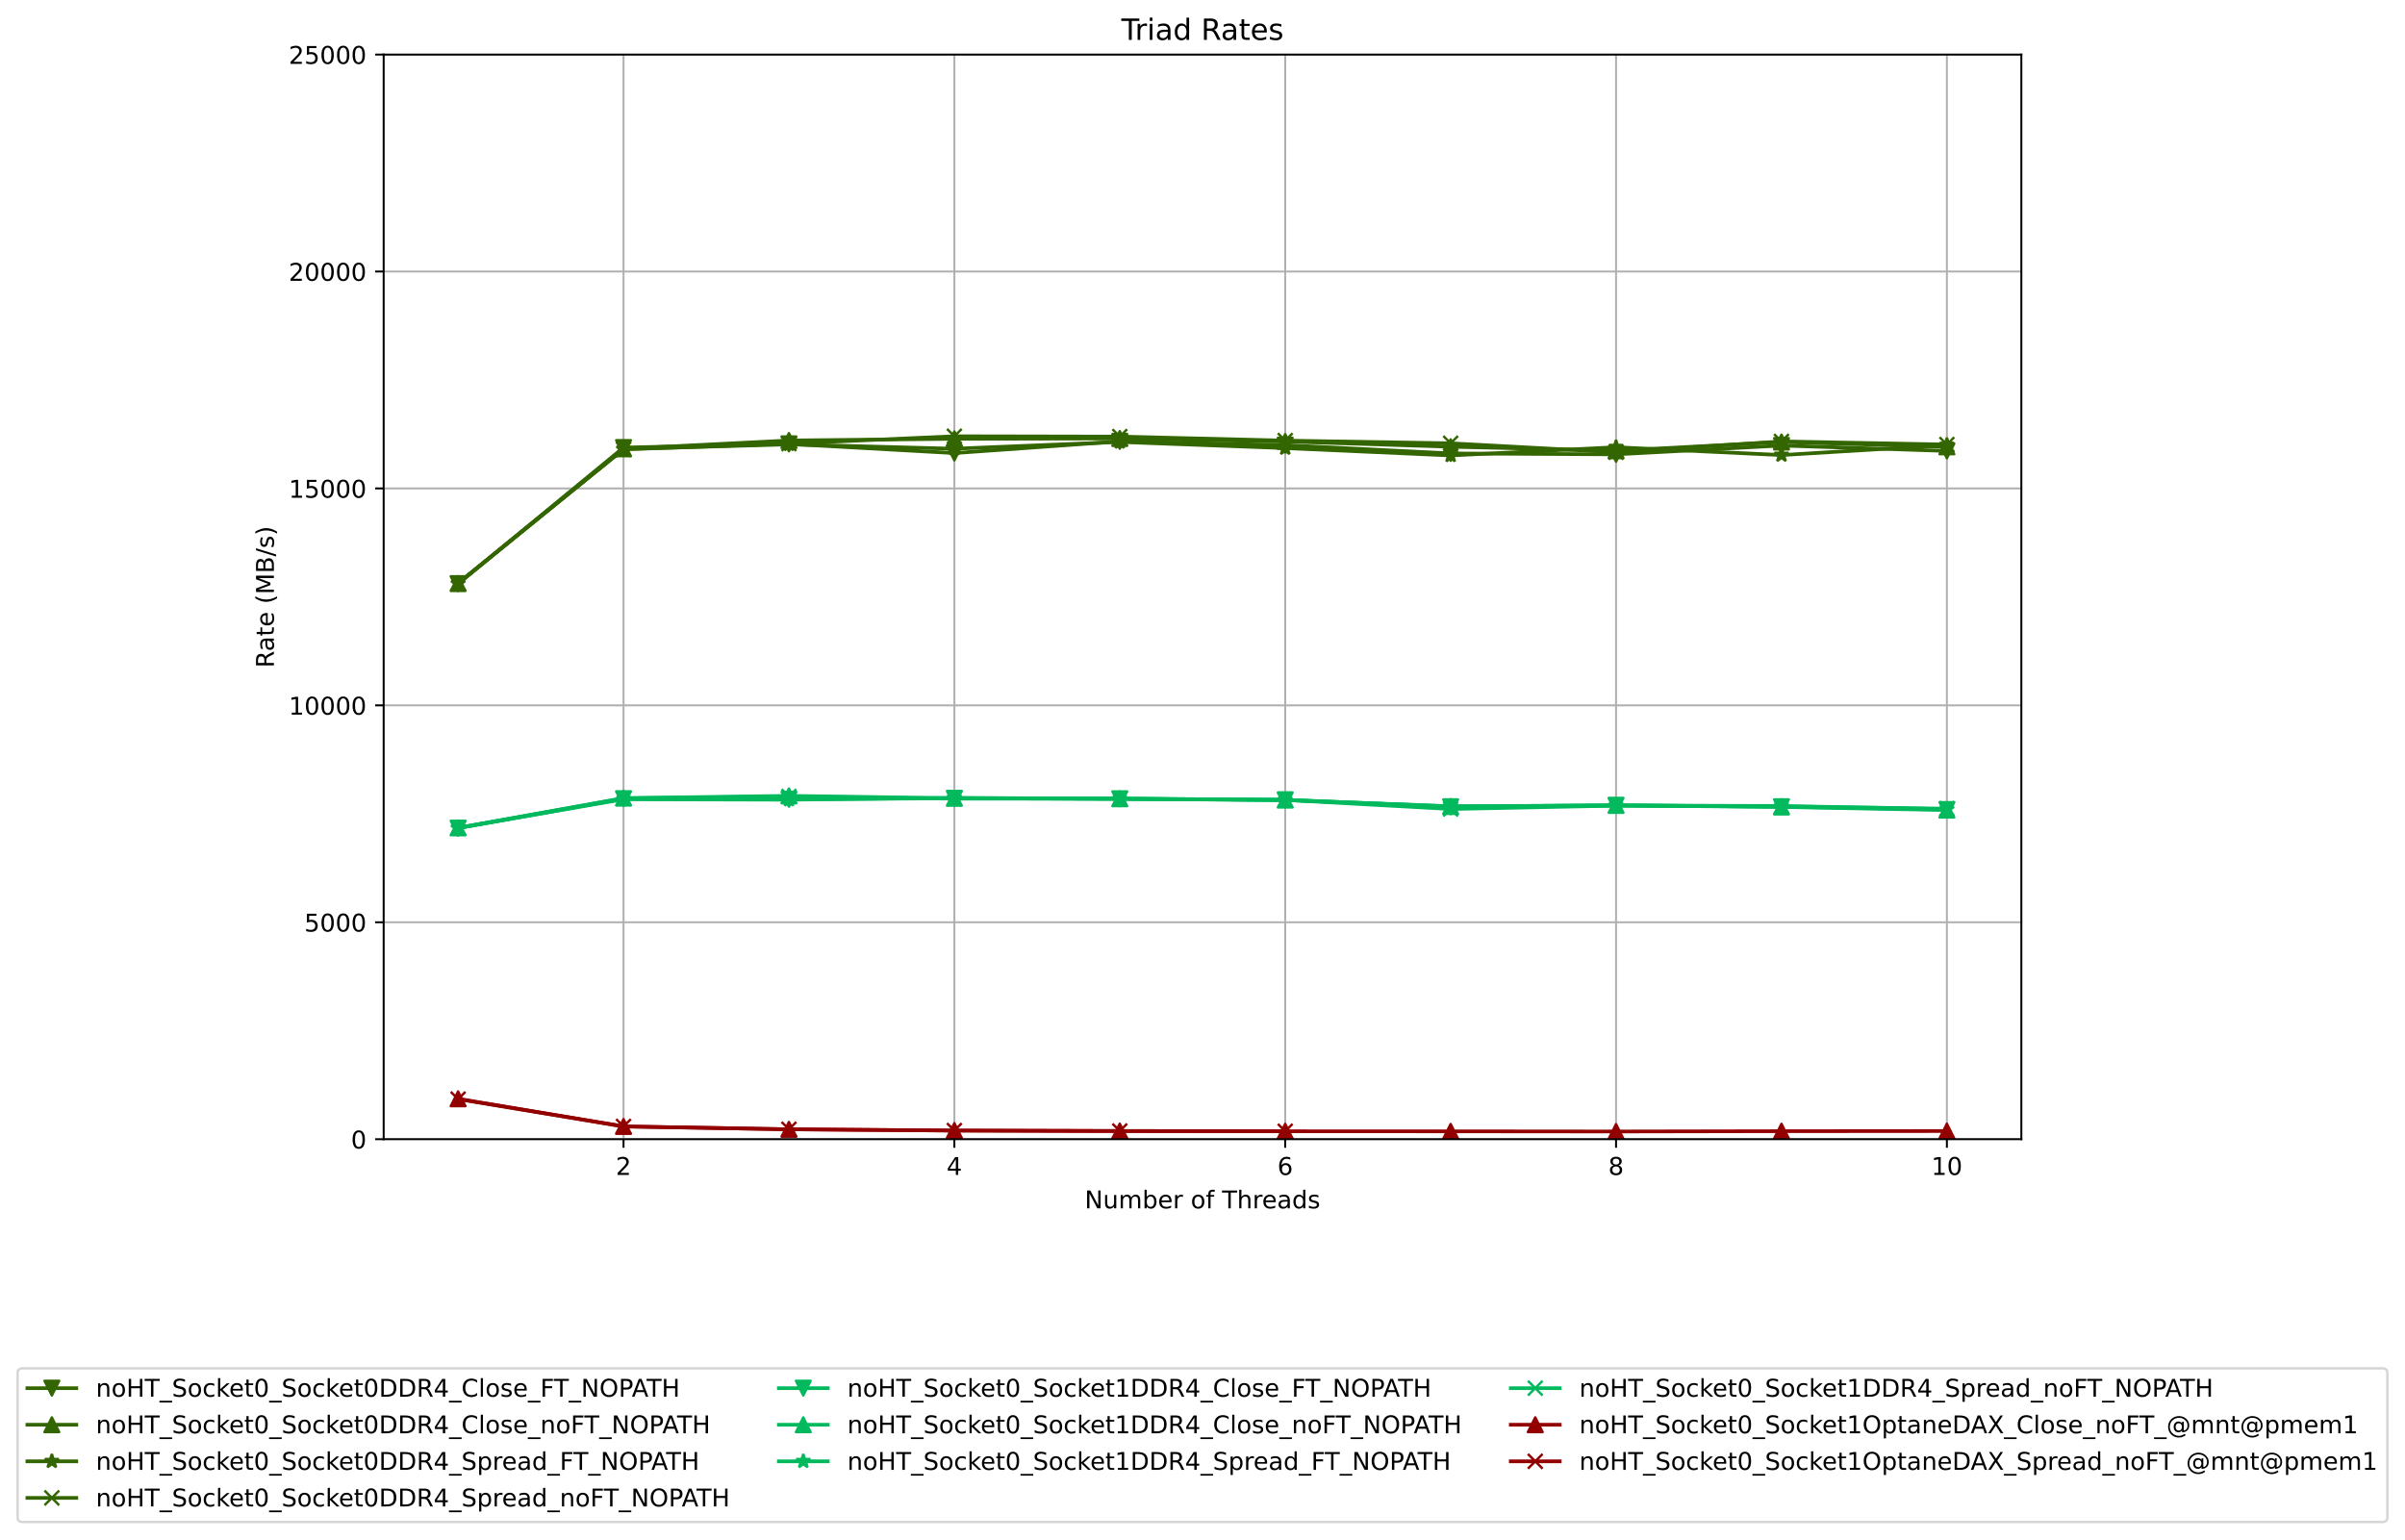 <?xml version="1.0" encoding="utf-8" standalone="no"?>
<!DOCTYPE svg PUBLIC "-//W3C//DTD SVG 1.1//EN"
  "http://www.w3.org/Graphics/SVG/1.1/DTD/svg11.dtd">
<!-- Created with matplotlib (https://matplotlib.org/) -->
<svg height="629.567pt" version="1.1" viewBox="0 0 983.339 629.567" width="983.339pt" xmlns="http://www.w3.org/2000/svg" xmlns:xlink="http://www.w3.org/1999/xlink">
 <defs>
  <style type="text/css">*{stroke-linecap:butt;stroke-linejoin:round;}</style>
 </defs>
 <g id="figure_1">
  <g id="patch_1">
   <path d="M 0 629.567 
L 983.339 629.567 
L 983.339 0 
L 0 0 
z
" style="fill:#ffffff;"/>
  </g>
  <g id="axes_1">
   <g id="patch_2">
    <path d="M 156.87 465.838 
L 826.47 465.838 
L 826.47 22.318 
L 156.87 22.318 
z
" style="fill:#ffffff;"/>
   </g>
   <g id="matplotlib.axis_1">
    <g id="xtick_1">
     <g id="line2d_1">
      <path clip-path="url(#pf4d41f86d8)" d="M 254.942 465.838 
L 254.942 22.318 
" style="fill:none;stroke:#b0b0b0;stroke-linecap:square;stroke-width:0.8;"/>
     </g>
     <g id="line2d_2">
      <defs>
       <path d="M 0 0 
L 0 3.5 
" id="m2c5b80ae2d" style="stroke:#000000;stroke-width:0.8;"/>
      </defs>
      <g>
       <use style="stroke:#000000;stroke-width:0.8;" x="254.942" xlink:href="#m2c5b80ae2d" y="465.838"/>
      </g>
     </g>
     <g id="text_1">
      <!-- 2 -->
      <g transform="translate(251.761 480.437)scale(0.1 -0.1)">
       <defs>
        <path d="M 19.188 8.297 
L 53.609 8.297 
L 53.609 0 
L 7.328 0 
L 7.328 8.297 
Q 12.938 14.109 22.625 23.891 
Q 32.328 33.688 34.812 36.531 
Q 39.547 41.844 41.422 45.531 
Q 43.312 49.219 43.312 52.781 
Q 43.312 58.594 39.234 62.25 
Q 35.156 65.922 28.609 65.922 
Q 23.969 65.922 18.812 64.312 
Q 13.672 62.703 7.812 59.422 
L 7.812 69.391 
Q 13.766 71.781 18.938 73 
Q 24.125 74.219 28.422 74.219 
Q 39.75 74.219 46.484 68.547 
Q 53.219 62.891 53.219 53.422 
Q 53.219 48.922 51.531 44.891 
Q 49.859 40.875 45.406 35.406 
Q 44.188 33.984 37.641 27.219 
Q 31.109 20.453 19.188 8.297 
z
" id="DejaVuSans-50"/>
       </defs>
       <use xlink:href="#DejaVuSans-50"/>
      </g>
     </g>
    </g>
    <g id="xtick_2">
     <g id="line2d_3">
      <path clip-path="url(#pf4d41f86d8)" d="M 390.215 465.838 
L 390.215 22.318 
" style="fill:none;stroke:#b0b0b0;stroke-linecap:square;stroke-width:0.8;"/>
     </g>
     <g id="line2d_4">
      <g>
       <use style="stroke:#000000;stroke-width:0.8;" x="390.215" xlink:href="#m2c5b80ae2d" y="465.838"/>
      </g>
     </g>
     <g id="text_2">
      <!-- 4 -->
      <g transform="translate(387.034 480.437)scale(0.1 -0.1)">
       <defs>
        <path d="M 37.797 64.312 
L 12.891 25.391 
L 37.797 25.391 
z
M 35.203 72.906 
L 47.609 72.906 
L 47.609 25.391 
L 58.016 25.391 
L 58.016 17.188 
L 47.609 17.188 
L 47.609 0 
L 37.797 0 
L 37.797 17.188 
L 4.891 17.188 
L 4.891 26.703 
z
" id="DejaVuSans-52"/>
       </defs>
       <use xlink:href="#DejaVuSans-52"/>
      </g>
     </g>
    </g>
    <g id="xtick_3">
     <g id="line2d_5">
      <path clip-path="url(#pf4d41f86d8)" d="M 525.488 465.838 
L 525.488 22.318 
" style="fill:none;stroke:#b0b0b0;stroke-linecap:square;stroke-width:0.8;"/>
     </g>
     <g id="line2d_6">
      <g>
       <use style="stroke:#000000;stroke-width:0.8;" x="525.488" xlink:href="#m2c5b80ae2d" y="465.838"/>
      </g>
     </g>
     <g id="text_3">
      <!-- 6 -->
      <g transform="translate(522.306 480.437)scale(0.1 -0.1)">
       <defs>
        <path d="M 33.016 40.375 
Q 26.375 40.375 22.484 35.828 
Q 18.609 31.297 18.609 23.391 
Q 18.609 15.531 22.484 10.953 
Q 26.375 6.391 33.016 6.391 
Q 39.656 6.391 43.531 10.953 
Q 47.406 15.531 47.406 23.391 
Q 47.406 31.297 43.531 35.828 
Q 39.656 40.375 33.016 40.375 
z
M 52.594 71.297 
L 52.594 62.312 
Q 48.875 64.062 45.094 64.984 
Q 41.312 65.922 37.594 65.922 
Q 27.828 65.922 22.672 59.328 
Q 17.531 52.734 16.797 39.406 
Q 19.672 43.656 24.016 45.922 
Q 28.375 48.188 33.594 48.188 
Q 44.578 48.188 50.953 41.516 
Q 57.328 34.859 57.328 23.391 
Q 57.328 12.156 50.688 5.359 
Q 44.047 -1.422 33.016 -1.422 
Q 20.359 -1.422 13.672 8.266 
Q 6.984 17.969 6.984 36.375 
Q 6.984 53.656 15.188 63.938 
Q 23.391 74.219 37.203 74.219 
Q 40.922 74.219 44.703 73.484 
Q 48.484 72.75 52.594 71.297 
z
" id="DejaVuSans-54"/>
       </defs>
       <use xlink:href="#DejaVuSans-54"/>
      </g>
     </g>
    </g>
    <g id="xtick_4">
     <g id="line2d_7">
      <path clip-path="url(#pf4d41f86d8)" d="M 660.76 465.838 
L 660.76 22.318 
" style="fill:none;stroke:#b0b0b0;stroke-linecap:square;stroke-width:0.8;"/>
     </g>
     <g id="line2d_8">
      <g>
       <use style="stroke:#000000;stroke-width:0.8;" x="660.76" xlink:href="#m2c5b80ae2d" y="465.838"/>
      </g>
     </g>
     <g id="text_4">
      <!-- 8 -->
      <g transform="translate(657.579 480.437)scale(0.1 -0.1)">
       <defs>
        <path d="M 31.781 34.625 
Q 24.75 34.625 20.719 30.859 
Q 16.703 27.094 16.703 20.516 
Q 16.703 13.922 20.719 10.156 
Q 24.75 6.391 31.781 6.391 
Q 38.812 6.391 42.859 10.172 
Q 46.922 13.969 46.922 20.516 
Q 46.922 27.094 42.891 30.859 
Q 38.875 34.625 31.781 34.625 
z
M 21.922 38.812 
Q 15.578 40.375 12.031 44.719 
Q 8.5 49.078 8.5 55.328 
Q 8.5 64.062 14.719 69.141 
Q 20.953 74.219 31.781 74.219 
Q 42.672 74.219 48.875 69.141 
Q 55.078 64.062 55.078 55.328 
Q 55.078 49.078 51.531 44.719 
Q 48 40.375 41.703 38.812 
Q 48.828 37.156 52.797 32.312 
Q 56.781 27.484 56.781 20.516 
Q 56.781 9.906 50.312 4.234 
Q 43.844 -1.422 31.781 -1.422 
Q 19.734 -1.422 13.25 4.234 
Q 6.781 9.906 6.781 20.516 
Q 6.781 27.484 10.781 32.312 
Q 14.797 37.156 21.922 38.812 
z
M 18.312 54.391 
Q 18.312 48.734 21.844 45.562 
Q 25.391 42.391 31.781 42.391 
Q 38.141 42.391 41.719 45.562 
Q 45.312 48.734 45.312 54.391 
Q 45.312 60.062 41.719 63.234 
Q 38.141 66.406 31.781 66.406 
Q 25.391 66.406 21.844 63.234 
Q 18.312 60.062 18.312 54.391 
z
" id="DejaVuSans-56"/>
       </defs>
       <use xlink:href="#DejaVuSans-56"/>
      </g>
     </g>
    </g>
    <g id="xtick_5">
     <g id="line2d_9">
      <path clip-path="url(#pf4d41f86d8)" d="M 796.033 465.838 
L 796.033 22.318 
" style="fill:none;stroke:#b0b0b0;stroke-linecap:square;stroke-width:0.8;"/>
     </g>
     <g id="line2d_10">
      <g>
       <use style="stroke:#000000;stroke-width:0.8;" x="796.033" xlink:href="#m2c5b80ae2d" y="465.838"/>
      </g>
     </g>
     <g id="text_5">
      <!-- 10 -->
      <g transform="translate(789.671 480.437)scale(0.1 -0.1)">
       <defs>
        <path d="M 12.406 8.297 
L 28.516 8.297 
L 28.516 63.922 
L 10.984 60.406 
L 10.984 69.391 
L 28.422 72.906 
L 38.281 72.906 
L 38.281 8.297 
L 54.391 8.297 
L 54.391 0 
L 12.406 0 
z
" id="DejaVuSans-49"/>
        <path d="M 31.781 66.406 
Q 24.172 66.406 20.328 58.906 
Q 16.5 51.422 16.5 36.375 
Q 16.5 21.391 20.328 13.891 
Q 24.172 6.391 31.781 6.391 
Q 39.453 6.391 43.281 13.891 
Q 47.125 21.391 47.125 36.375 
Q 47.125 51.422 43.281 58.906 
Q 39.453 66.406 31.781 66.406 
z
M 31.781 74.219 
Q 44.047 74.219 50.516 64.516 
Q 56.984 54.828 56.984 36.375 
Q 56.984 17.969 50.516 8.266 
Q 44.047 -1.422 31.781 -1.422 
Q 19.531 -1.422 13.062 8.266 
Q 6.594 17.969 6.594 36.375 
Q 6.594 54.828 13.062 64.516 
Q 19.531 74.219 31.781 74.219 
z
" id="DejaVuSans-48"/>
       </defs>
       <use xlink:href="#DejaVuSans-49"/>
       <use x="63.623" xlink:href="#DejaVuSans-48"/>
      </g>
     </g>
    </g>
    <g id="text_6">
     <!-- Number of Threads -->
     <g transform="translate(443.501 494.115)scale(0.1 -0.1)">
      <defs>
       <path d="M 9.812 72.906 
L 23.094 72.906 
L 55.422 11.922 
L 55.422 72.906 
L 64.984 72.906 
L 64.984 0 
L 51.703 0 
L 19.391 60.984 
L 19.391 0 
L 9.812 0 
z
" id="DejaVuSans-78"/>
       <path d="M 8.5 21.578 
L 8.5 54.688 
L 17.484 54.688 
L 17.484 21.922 
Q 17.484 14.156 20.5 10.266 
Q 23.531 6.391 29.594 6.391 
Q 36.859 6.391 41.078 11.031 
Q 45.312 15.672 45.312 23.688 
L 45.312 54.688 
L 54.297 54.688 
L 54.297 0 
L 45.312 0 
L 45.312 8.406 
Q 42.047 3.422 37.719 1 
Q 33.406 -1.422 27.688 -1.422 
Q 18.266 -1.422 13.375 4.438 
Q 8.5 10.297 8.5 21.578 
z
M 31.109 56 
z
" id="DejaVuSans-117"/>
       <path d="M 52 44.188 
Q 55.375 50.25 60.062 53.125 
Q 64.75 56 71.094 56 
Q 79.641 56 84.281 50.016 
Q 88.922 44.047 88.922 33.016 
L 88.922 0 
L 79.891 0 
L 79.891 32.719 
Q 79.891 40.578 77.094 44.375 
Q 74.312 48.188 68.609 48.188 
Q 61.625 48.188 57.562 43.547 
Q 53.516 38.922 53.516 30.906 
L 53.516 0 
L 44.484 0 
L 44.484 32.719 
Q 44.484 40.625 41.703 44.406 
Q 38.922 48.188 33.109 48.188 
Q 26.219 48.188 22.156 43.531 
Q 18.109 38.875 18.109 30.906 
L 18.109 0 
L 9.078 0 
L 9.078 54.688 
L 18.109 54.688 
L 18.109 46.188 
Q 21.188 51.219 25.484 53.609 
Q 29.781 56 35.688 56 
Q 41.656 56 45.828 52.969 
Q 50 49.953 52 44.188 
z
" id="DejaVuSans-109"/>
       <path d="M 48.688 27.297 
Q 48.688 37.203 44.609 42.844 
Q 40.531 48.484 33.406 48.484 
Q 26.266 48.484 22.188 42.844 
Q 18.109 37.203 18.109 27.297 
Q 18.109 17.391 22.188 11.75 
Q 26.266 6.109 33.406 6.109 
Q 40.531 6.109 44.609 11.75 
Q 48.688 17.391 48.688 27.297 
z
M 18.109 46.391 
Q 20.953 51.266 25.266 53.625 
Q 29.594 56 35.594 56 
Q 45.562 56 51.781 48.094 
Q 58.016 40.188 58.016 27.297 
Q 58.016 14.406 51.781 6.484 
Q 45.562 -1.422 35.594 -1.422 
Q 29.594 -1.422 25.266 0.953 
Q 20.953 3.328 18.109 8.203 
L 18.109 0 
L 9.078 0 
L 9.078 75.984 
L 18.109 75.984 
z
" id="DejaVuSans-98"/>
       <path d="M 56.203 29.594 
L 56.203 25.203 
L 14.891 25.203 
Q 15.484 15.922 20.484 11.062 
Q 25.484 6.203 34.422 6.203 
Q 39.594 6.203 44.453 7.469 
Q 49.312 8.734 54.109 11.281 
L 54.109 2.781 
Q 49.266 0.734 44.188 -0.344 
Q 39.109 -1.422 33.891 -1.422 
Q 20.797 -1.422 13.156 6.188 
Q 5.516 13.812 5.516 26.812 
Q 5.516 40.234 12.766 48.109 
Q 20.016 56 32.328 56 
Q 43.359 56 49.781 48.891 
Q 56.203 41.797 56.203 29.594 
z
M 47.219 32.234 
Q 47.125 39.594 43.094 43.984 
Q 39.062 48.391 32.422 48.391 
Q 24.906 48.391 20.391 44.141 
Q 15.875 39.891 15.188 32.172 
z
" id="DejaVuSans-101"/>
       <path d="M 41.109 46.297 
Q 39.594 47.172 37.812 47.578 
Q 36.031 48 33.891 48 
Q 26.266 48 22.188 43.047 
Q 18.109 38.094 18.109 28.812 
L 18.109 0 
L 9.078 0 
L 9.078 54.688 
L 18.109 54.688 
L 18.109 46.188 
Q 20.953 51.172 25.484 53.578 
Q 30.031 56 36.531 56 
Q 37.453 56 38.578 55.875 
Q 39.703 55.766 41.062 55.516 
z
" id="DejaVuSans-114"/>
       <path id="DejaVuSans-32"/>
       <path d="M 30.609 48.391 
Q 23.391 48.391 19.188 42.75 
Q 14.984 37.109 14.984 27.297 
Q 14.984 17.484 19.156 11.844 
Q 23.344 6.203 30.609 6.203 
Q 37.797 6.203 41.984 11.859 
Q 46.188 17.531 46.188 27.297 
Q 46.188 37.016 41.984 42.703 
Q 37.797 48.391 30.609 48.391 
z
M 30.609 56 
Q 42.328 56 49.016 48.375 
Q 55.719 40.766 55.719 27.297 
Q 55.719 13.875 49.016 6.219 
Q 42.328 -1.422 30.609 -1.422 
Q 18.844 -1.422 12.172 6.219 
Q 5.516 13.875 5.516 27.297 
Q 5.516 40.766 12.172 48.375 
Q 18.844 56 30.609 56 
z
" id="DejaVuSans-111"/>
       <path d="M 37.109 75.984 
L 37.109 68.5 
L 28.516 68.5 
Q 23.688 68.5 21.797 66.547 
Q 19.922 64.594 19.922 59.516 
L 19.922 54.688 
L 34.719 54.688 
L 34.719 47.703 
L 19.922 47.703 
L 19.922 0 
L 10.891 0 
L 10.891 47.703 
L 2.297 47.703 
L 2.297 54.688 
L 10.891 54.688 
L 10.891 58.5 
Q 10.891 67.625 15.141 71.797 
Q 19.391 75.984 28.609 75.984 
z
" id="DejaVuSans-102"/>
       <path d="M -0.297 72.906 
L 61.375 72.906 
L 61.375 64.594 
L 35.5 64.594 
L 35.5 0 
L 25.594 0 
L 25.594 64.594 
L -0.297 64.594 
z
" id="DejaVuSans-84"/>
       <path d="M 54.891 33.016 
L 54.891 0 
L 45.906 0 
L 45.906 32.719 
Q 45.906 40.484 42.875 44.328 
Q 39.844 48.188 33.797 48.188 
Q 26.516 48.188 22.312 43.547 
Q 18.109 38.922 18.109 30.906 
L 18.109 0 
L 9.078 0 
L 9.078 75.984 
L 18.109 75.984 
L 18.109 46.188 
Q 21.344 51.125 25.703 53.562 
Q 30.078 56 35.797 56 
Q 45.219 56 50.047 50.172 
Q 54.891 44.344 54.891 33.016 
z
" id="DejaVuSans-104"/>
       <path d="M 34.281 27.484 
Q 23.391 27.484 19.188 25 
Q 14.984 22.516 14.984 16.5 
Q 14.984 11.719 18.141 8.906 
Q 21.297 6.109 26.703 6.109 
Q 34.188 6.109 38.703 11.406 
Q 43.219 16.703 43.219 25.484 
L 43.219 27.484 
z
M 52.203 31.203 
L 52.203 0 
L 43.219 0 
L 43.219 8.297 
Q 40.141 3.328 35.547 0.953 
Q 30.953 -1.422 24.312 -1.422 
Q 15.922 -1.422 10.953 3.297 
Q 6 8.016 6 15.922 
Q 6 25.141 12.172 29.828 
Q 18.359 34.516 30.609 34.516 
L 43.219 34.516 
L 43.219 35.406 
Q 43.219 41.609 39.141 45 
Q 35.062 48.391 27.688 48.391 
Q 23 48.391 18.547 47.266 
Q 14.109 46.141 10.016 43.891 
L 10.016 52.203 
Q 14.938 54.109 19.578 55.047 
Q 24.219 56 28.609 56 
Q 40.484 56 46.344 49.844 
Q 52.203 43.703 52.203 31.203 
z
" id="DejaVuSans-97"/>
       <path d="M 45.406 46.391 
L 45.406 75.984 
L 54.391 75.984 
L 54.391 0 
L 45.406 0 
L 45.406 8.203 
Q 42.578 3.328 38.25 0.953 
Q 33.938 -1.422 27.875 -1.422 
Q 17.969 -1.422 11.734 6.484 
Q 5.516 14.406 5.516 27.297 
Q 5.516 40.188 11.734 48.094 
Q 17.969 56 27.875 56 
Q 33.938 56 38.25 53.625 
Q 42.578 51.266 45.406 46.391 
z
M 14.797 27.297 
Q 14.797 17.391 18.875 11.75 
Q 22.953 6.109 30.078 6.109 
Q 37.203 6.109 41.297 11.75 
Q 45.406 17.391 45.406 27.297 
Q 45.406 37.203 41.297 42.844 
Q 37.203 48.484 30.078 48.484 
Q 22.953 48.484 18.875 42.844 
Q 14.797 37.203 14.797 27.297 
z
" id="DejaVuSans-100"/>
       <path d="M 44.281 53.078 
L 44.281 44.578 
Q 40.484 46.531 36.375 47.5 
Q 32.281 48.484 27.875 48.484 
Q 21.188 48.484 17.844 46.438 
Q 14.5 44.391 14.5 40.281 
Q 14.5 37.156 16.891 35.375 
Q 19.281 33.594 26.516 31.984 
L 29.594 31.297 
Q 39.156 29.25 43.188 25.516 
Q 47.219 21.781 47.219 15.094 
Q 47.219 7.469 41.188 3.016 
Q 35.156 -1.422 24.609 -1.422 
Q 20.219 -1.422 15.453 -0.562 
Q 10.688 0.297 5.422 2 
L 5.422 11.281 
Q 10.406 8.688 15.234 7.391 
Q 20.062 6.109 24.812 6.109 
Q 31.156 6.109 34.562 8.281 
Q 37.984 10.453 37.984 14.406 
Q 37.984 18.062 35.516 20.016 
Q 33.062 21.969 24.703 23.781 
L 21.578 24.516 
Q 13.234 26.266 9.516 29.906 
Q 5.812 33.547 5.812 39.891 
Q 5.812 47.609 11.281 51.797 
Q 16.75 56 26.812 56 
Q 31.781 56 36.172 55.266 
Q 40.578 54.547 44.281 53.078 
z
" id="DejaVuSans-115"/>
      </defs>
      <use xlink:href="#DejaVuSans-78"/>
      <use x="74.805" xlink:href="#DejaVuSans-117"/>
      <use x="138.184" xlink:href="#DejaVuSans-109"/>
      <use x="235.596" xlink:href="#DejaVuSans-98"/>
      <use x="299.072" xlink:href="#DejaVuSans-101"/>
      <use x="360.596" xlink:href="#DejaVuSans-114"/>
      <use x="401.709" xlink:href="#DejaVuSans-32"/>
      <use x="433.496" xlink:href="#DejaVuSans-111"/>
      <use x="494.678" xlink:href="#DejaVuSans-102"/>
      <use x="529.883" xlink:href="#DejaVuSans-32"/>
      <use x="561.67" xlink:href="#DejaVuSans-84"/>
      <use x="622.754" xlink:href="#DejaVuSans-104"/>
      <use x="686.133" xlink:href="#DejaVuSans-114"/>
      <use x="724.996" xlink:href="#DejaVuSans-101"/>
      <use x="786.52" xlink:href="#DejaVuSans-97"/>
      <use x="847.799" xlink:href="#DejaVuSans-100"/>
      <use x="911.275" xlink:href="#DejaVuSans-115"/>
     </g>
    </g>
   </g>
   <g id="matplotlib.axis_2">
    <g id="ytick_1">
     <g id="line2d_11">
      <path clip-path="url(#pf4d41f86d8)" d="M 156.87 465.838 
L 826.47 465.838 
" style="fill:none;stroke:#b0b0b0;stroke-linecap:square;stroke-width:0.8;"/>
     </g>
     <g id="line2d_12">
      <defs>
       <path d="M 0 0 
L -3.5 0 
" id="m03b74717a5" style="stroke:#000000;stroke-width:0.8;"/>
      </defs>
      <g>
       <use style="stroke:#000000;stroke-width:0.8;" x="156.87" xlink:href="#m03b74717a5" y="465.838"/>
      </g>
     </g>
     <g id="text_7">
      <!-- 0 -->
      <g transform="translate(143.507 469.637)scale(0.1 -0.1)">
       <use xlink:href="#DejaVuSans-48"/>
      </g>
     </g>
    </g>
    <g id="ytick_2">
     <g id="line2d_13">
      <path clip-path="url(#pf4d41f86d8)" d="M 156.87 377.134 
L 826.47 377.134 
" style="fill:none;stroke:#b0b0b0;stroke-linecap:square;stroke-width:0.8;"/>
     </g>
     <g id="line2d_14">
      <g>
       <use style="stroke:#000000;stroke-width:0.8;" x="156.87" xlink:href="#m03b74717a5" y="377.134"/>
      </g>
     </g>
     <g id="text_8">
      <!-- 5000 -->
      <g transform="translate(124.42 380.933)scale(0.1 -0.1)">
       <defs>
        <path d="M 10.797 72.906 
L 49.516 72.906 
L 49.516 64.594 
L 19.828 64.594 
L 19.828 46.734 
Q 21.969 47.469 24.109 47.828 
Q 26.266 48.188 28.422 48.188 
Q 40.625 48.188 47.75 41.5 
Q 54.891 34.812 54.891 23.391 
Q 54.891 11.625 47.562 5.094 
Q 40.234 -1.422 26.906 -1.422 
Q 22.312 -1.422 17.547 -0.641 
Q 12.797 0.141 7.719 1.703 
L 7.719 11.625 
Q 12.109 9.234 16.797 8.062 
Q 21.484 6.891 26.703 6.891 
Q 35.156 6.891 40.078 11.328 
Q 45.016 15.766 45.016 23.391 
Q 45.016 31 40.078 35.438 
Q 35.156 39.891 26.703 39.891 
Q 22.75 39.891 18.812 39.016 
Q 14.891 38.141 10.797 36.281 
z
" id="DejaVuSans-53"/>
       </defs>
       <use xlink:href="#DejaVuSans-53"/>
       <use x="63.623" xlink:href="#DejaVuSans-48"/>
       <use x="127.246" xlink:href="#DejaVuSans-48"/>
       <use x="190.869" xlink:href="#DejaVuSans-48"/>
      </g>
     </g>
    </g>
    <g id="ytick_3">
     <g id="line2d_15">
      <path clip-path="url(#pf4d41f86d8)" d="M 156.87 288.43 
L 826.47 288.43 
" style="fill:none;stroke:#b0b0b0;stroke-linecap:square;stroke-width:0.8;"/>
     </g>
     <g id="line2d_16">
      <g>
       <use style="stroke:#000000;stroke-width:0.8;" x="156.87" xlink:href="#m03b74717a5" y="288.43"/>
      </g>
     </g>
     <g id="text_9">
      <!-- 10000 -->
      <g transform="translate(118.057 292.229)scale(0.1 -0.1)">
       <use xlink:href="#DejaVuSans-49"/>
       <use x="63.623" xlink:href="#DejaVuSans-48"/>
       <use x="127.246" xlink:href="#DejaVuSans-48"/>
       <use x="190.869" xlink:href="#DejaVuSans-48"/>
       <use x="254.492" xlink:href="#DejaVuSans-48"/>
      </g>
     </g>
    </g>
    <g id="ytick_4">
     <g id="line2d_17">
      <path clip-path="url(#pf4d41f86d8)" d="M 156.87 199.726 
L 826.47 199.726 
" style="fill:none;stroke:#b0b0b0;stroke-linecap:square;stroke-width:0.8;"/>
     </g>
     <g id="line2d_18">
      <g>
       <use style="stroke:#000000;stroke-width:0.8;" x="156.87" xlink:href="#m03b74717a5" y="199.726"/>
      </g>
     </g>
     <g id="text_10">
      <!-- 15000 -->
      <g transform="translate(118.057 203.525)scale(0.1 -0.1)">
       <use xlink:href="#DejaVuSans-49"/>
       <use x="63.623" xlink:href="#DejaVuSans-53"/>
       <use x="127.246" xlink:href="#DejaVuSans-48"/>
       <use x="190.869" xlink:href="#DejaVuSans-48"/>
       <use x="254.492" xlink:href="#DejaVuSans-48"/>
      </g>
     </g>
    </g>
    <g id="ytick_5">
     <g id="line2d_19">
      <path clip-path="url(#pf4d41f86d8)" d="M 156.87 111.022 
L 826.47 111.022 
" style="fill:none;stroke:#b0b0b0;stroke-linecap:square;stroke-width:0.8;"/>
     </g>
     <g id="line2d_20">
      <g>
       <use style="stroke:#000000;stroke-width:0.8;" x="156.87" xlink:href="#m03b74717a5" y="111.022"/>
      </g>
     </g>
     <g id="text_11">
      <!-- 20000 -->
      <g transform="translate(118.057 114.821)scale(0.1 -0.1)">
       <use xlink:href="#DejaVuSans-50"/>
       <use x="63.623" xlink:href="#DejaVuSans-48"/>
       <use x="127.246" xlink:href="#DejaVuSans-48"/>
       <use x="190.869" xlink:href="#DejaVuSans-48"/>
       <use x="254.492" xlink:href="#DejaVuSans-48"/>
      </g>
     </g>
    </g>
    <g id="ytick_6">
     <g id="line2d_21">
      <path clip-path="url(#pf4d41f86d8)" d="M 156.87 22.318 
L 826.47 22.318 
" style="fill:none;stroke:#b0b0b0;stroke-linecap:square;stroke-width:0.8;"/>
     </g>
     <g id="line2d_22">
      <g>
       <use style="stroke:#000000;stroke-width:0.8;" x="156.87" xlink:href="#m03b74717a5" y="22.318"/>
      </g>
     </g>
     <g id="text_12">
      <!-- 25000 -->
      <g transform="translate(118.057 26.117)scale(0.1 -0.1)">
       <use xlink:href="#DejaVuSans-50"/>
       <use x="63.623" xlink:href="#DejaVuSans-53"/>
       <use x="127.246" xlink:href="#DejaVuSans-48"/>
       <use x="190.869" xlink:href="#DejaVuSans-48"/>
       <use x="254.492" xlink:href="#DejaVuSans-48"/>
      </g>
     </g>
    </g>
    <g id="text_13">
     <!-- Rate (MB/s) -->
     <g transform="translate(111.977 273.065)rotate(-90)scale(0.1 -0.1)">
      <defs>
       <path d="M 44.391 34.188 
Q 47.562 33.109 50.562 29.594 
Q 53.562 26.078 56.594 19.922 
L 66.609 0 
L 56 0 
L 46.688 18.703 
Q 43.062 26.031 39.672 28.422 
Q 36.281 30.812 30.422 30.812 
L 19.672 30.812 
L 19.672 0 
L 9.812 0 
L 9.812 72.906 
L 32.078 72.906 
Q 44.578 72.906 50.734 67.672 
Q 56.891 62.453 56.891 51.906 
Q 56.891 45.016 53.688 40.469 
Q 50.484 35.938 44.391 34.188 
z
M 19.672 64.797 
L 19.672 38.922 
L 32.078 38.922 
Q 39.203 38.922 42.844 42.219 
Q 46.484 45.516 46.484 51.906 
Q 46.484 58.297 42.844 61.547 
Q 39.203 64.797 32.078 64.797 
z
" id="DejaVuSans-82"/>
       <path d="M 18.312 70.219 
L 18.312 54.688 
L 36.812 54.688 
L 36.812 47.703 
L 18.312 47.703 
L 18.312 18.016 
Q 18.312 11.328 20.141 9.422 
Q 21.969 7.516 27.594 7.516 
L 36.812 7.516 
L 36.812 0 
L 27.594 0 
Q 17.188 0 13.234 3.875 
Q 9.281 7.766 9.281 18.016 
L 9.281 47.703 
L 2.688 47.703 
L 2.688 54.688 
L 9.281 54.688 
L 9.281 70.219 
z
" id="DejaVuSans-116"/>
       <path d="M 31 75.875 
Q 24.469 64.656 21.281 53.656 
Q 18.109 42.672 18.109 31.391 
Q 18.109 20.125 21.312 9.062 
Q 24.516 -2 31 -13.188 
L 23.188 -13.188 
Q 15.875 -1.703 12.234 9.375 
Q 8.594 20.453 8.594 31.391 
Q 8.594 42.281 12.203 53.312 
Q 15.828 64.359 23.188 75.875 
z
" id="DejaVuSans-40"/>
       <path d="M 9.812 72.906 
L 24.516 72.906 
L 43.109 23.297 
L 61.812 72.906 
L 76.516 72.906 
L 76.516 0 
L 66.891 0 
L 66.891 64.016 
L 48.094 14.016 
L 38.188 14.016 
L 19.391 64.016 
L 19.391 0 
L 9.812 0 
z
" id="DejaVuSans-77"/>
       <path d="M 19.672 34.812 
L 19.672 8.109 
L 35.5 8.109 
Q 43.453 8.109 47.281 11.406 
Q 51.125 14.703 51.125 21.484 
Q 51.125 28.328 47.281 31.562 
Q 43.453 34.812 35.5 34.812 
z
M 19.672 64.797 
L 19.672 42.828 
L 34.281 42.828 
Q 41.5 42.828 45.031 45.531 
Q 48.578 48.25 48.578 53.812 
Q 48.578 59.328 45.031 62.062 
Q 41.5 64.797 34.281 64.797 
z
M 9.812 72.906 
L 35.016 72.906 
Q 46.297 72.906 52.391 68.219 
Q 58.5 63.531 58.5 54.891 
Q 58.5 48.188 55.375 44.234 
Q 52.25 40.281 46.188 39.312 
Q 53.469 37.75 57.5 32.781 
Q 61.531 27.828 61.531 20.406 
Q 61.531 10.641 54.891 5.312 
Q 48.25 0 35.984 0 
L 9.812 0 
z
" id="DejaVuSans-66"/>
       <path d="M 25.391 72.906 
L 33.688 72.906 
L 8.297 -9.281 
L 0 -9.281 
z
" id="DejaVuSans-47"/>
       <path d="M 8.016 75.875 
L 15.828 75.875 
Q 23.141 64.359 26.781 53.312 
Q 30.422 42.281 30.422 31.391 
Q 30.422 20.453 26.781 9.375 
Q 23.141 -1.703 15.828 -13.188 
L 8.016 -13.188 
Q 14.5 -2 17.703 9.062 
Q 20.906 20.125 20.906 31.391 
Q 20.906 42.672 17.703 53.656 
Q 14.5 64.656 8.016 75.875 
z
" id="DejaVuSans-41"/>
      </defs>
      <use xlink:href="#DejaVuSans-82"/>
      <use x="67.232" xlink:href="#DejaVuSans-97"/>
      <use x="128.512" xlink:href="#DejaVuSans-116"/>
      <use x="167.721" xlink:href="#DejaVuSans-101"/>
      <use x="229.244" xlink:href="#DejaVuSans-32"/>
      <use x="261.031" xlink:href="#DejaVuSans-40"/>
      <use x="300.045" xlink:href="#DejaVuSans-77"/>
      <use x="386.324" xlink:href="#DejaVuSans-66"/>
      <use x="454.928" xlink:href="#DejaVuSans-47"/>
      <use x="488.619" xlink:href="#DejaVuSans-115"/>
      <use x="540.719" xlink:href="#DejaVuSans-41"/>
     </g>
    </g>
   </g>
   <g id="line2d_23">
    <path clip-path="url(#pf4d41f86d8)" d="M 187.306 238.665 
L 254.942 183.023 
L 322.579 181.522 
L 390.215 185.273 
L 457.851 180.479 
L 525.488 182.024 
L 593.124 185.418 
L 660.76 185.785 
L 728.397 182.191 
L 796.033 184.391 
" style="fill:none;stroke:#336600;stroke-linecap:square;stroke-width:1.5;"/>
    <defs>
     <path d="M -0 3 
L 3 -3 
L -3 -3 
z
" id="m9310bd281e" style="stroke:#336600;stroke-linejoin:miter;"/>
    </defs>
    <g clip-path="url(#pf4d41f86d8)">
     <use style="fill:#336600;stroke:#336600;stroke-linejoin:miter;" x="187.306" xlink:href="#m9310bd281e" y="238.665"/>
     <use style="fill:#336600;stroke:#336600;stroke-linejoin:miter;" x="254.942" xlink:href="#m9310bd281e" y="183.023"/>
     <use style="fill:#336600;stroke:#336600;stroke-linejoin:miter;" x="322.579" xlink:href="#m9310bd281e" y="181.522"/>
     <use style="fill:#336600;stroke:#336600;stroke-linejoin:miter;" x="390.215" xlink:href="#m9310bd281e" y="185.273"/>
     <use style="fill:#336600;stroke:#336600;stroke-linejoin:miter;" x="457.851" xlink:href="#m9310bd281e" y="180.479"/>
     <use style="fill:#336600;stroke:#336600;stroke-linejoin:miter;" x="525.488" xlink:href="#m9310bd281e" y="182.024"/>
     <use style="fill:#336600;stroke:#336600;stroke-linejoin:miter;" x="593.124" xlink:href="#m9310bd281e" y="185.418"/>
     <use style="fill:#336600;stroke:#336600;stroke-linejoin:miter;" x="660.76" xlink:href="#m9310bd281e" y="185.785"/>
     <use style="fill:#336600;stroke:#336600;stroke-linejoin:miter;" x="728.397" xlink:href="#m9310bd281e" y="182.191"/>
     <use style="fill:#336600;stroke:#336600;stroke-linejoin:miter;" x="796.033" xlink:href="#m9310bd281e" y="184.391"/>
    </g>
   </g>
   <g id="line2d_24">
    <path clip-path="url(#pf4d41f86d8)" d="M 187.306 238.632 
L 254.942 183.525 
L 322.579 180.123 
L 390.215 179.436 
L 457.851 179.301 
L 525.488 180.536 
L 593.124 182.67 
L 660.76 184.306 
L 728.397 180.749 
L 796.033 182.716 
" style="fill:none;stroke:#336600;stroke-linecap:square;stroke-width:1.5;"/>
    <defs>
     <path d="M 0 -3 
L -3 3 
L 3 3 
z
" id="m54e5d1c4c5" style="stroke:#336600;stroke-linejoin:miter;"/>
    </defs>
    <g clip-path="url(#pf4d41f86d8)">
     <use style="fill:#336600;stroke:#336600;stroke-linejoin:miter;" x="187.306" xlink:href="#m54e5d1c4c5" y="238.632"/>
     <use style="fill:#336600;stroke:#336600;stroke-linejoin:miter;" x="254.942" xlink:href="#m54e5d1c4c5" y="183.525"/>
     <use style="fill:#336600;stroke:#336600;stroke-linejoin:miter;" x="322.579" xlink:href="#m54e5d1c4c5" y="180.123"/>
     <use style="fill:#336600;stroke:#336600;stroke-linejoin:miter;" x="390.215" xlink:href="#m54e5d1c4c5" y="179.436"/>
     <use style="fill:#336600;stroke:#336600;stroke-linejoin:miter;" x="457.851" xlink:href="#m54e5d1c4c5" y="179.301"/>
     <use style="fill:#336600;stroke:#336600;stroke-linejoin:miter;" x="525.488" xlink:href="#m54e5d1c4c5" y="180.536"/>
     <use style="fill:#336600;stroke:#336600;stroke-linejoin:miter;" x="593.124" xlink:href="#m54e5d1c4c5" y="182.67"/>
     <use style="fill:#336600;stroke:#336600;stroke-linejoin:miter;" x="660.76" xlink:href="#m54e5d1c4c5" y="184.306"/>
     <use style="fill:#336600;stroke:#336600;stroke-linejoin:miter;" x="728.397" xlink:href="#m54e5d1c4c5" y="180.749"/>
     <use style="fill:#336600;stroke:#336600;stroke-linejoin:miter;" x="796.033" xlink:href="#m54e5d1c4c5" y="182.716"/>
    </g>
   </g>
   <g id="line2d_25">
    <path clip-path="url(#pf4d41f86d8)" d="M 187.306 238.57 
L 254.942 183.603 
L 322.579 181.709 
L 390.215 183.497 
L 457.851 180.722 
L 525.488 183.234 
L 593.124 186.238 
L 660.76 182.881 
L 728.397 186.085 
L 796.033 181.982 
" style="fill:none;stroke:#336600;stroke-linecap:square;stroke-width:1.5;"/>
    <defs>
     <path d="M 0 -3 
L -0.674 -0.927 
L -2.853 -0.927 
L -1.09 0.354 
L -1.763 2.427 
L -0 1.146 
L 1.763 2.427 
L 1.09 0.354 
L 2.853 -0.927 
L 0.674 -0.927 
z
" id="m1fb608f554" style="stroke:#336600;stroke-linejoin:bevel;"/>
    </defs>
    <g clip-path="url(#pf4d41f86d8)">
     <use style="fill:#336600;stroke:#336600;stroke-linejoin:bevel;" x="187.306" xlink:href="#m1fb608f554" y="238.57"/>
     <use style="fill:#336600;stroke:#336600;stroke-linejoin:bevel;" x="254.942" xlink:href="#m1fb608f554" y="183.603"/>
     <use style="fill:#336600;stroke:#336600;stroke-linejoin:bevel;" x="322.579" xlink:href="#m1fb608f554" y="181.709"/>
     <use style="fill:#336600;stroke:#336600;stroke-linejoin:bevel;" x="390.215" xlink:href="#m1fb608f554" y="183.497"/>
     <use style="fill:#336600;stroke:#336600;stroke-linejoin:bevel;" x="457.851" xlink:href="#m1fb608f554" y="180.722"/>
     <use style="fill:#336600;stroke:#336600;stroke-linejoin:bevel;" x="525.488" xlink:href="#m1fb608f554" y="183.234"/>
     <use style="fill:#336600;stroke:#336600;stroke-linejoin:bevel;" x="593.124" xlink:href="#m1fb608f554" y="186.238"/>
     <use style="fill:#336600;stroke:#336600;stroke-linejoin:bevel;" x="660.76" xlink:href="#m1fb608f554" y="182.881"/>
     <use style="fill:#336600;stroke:#336600;stroke-linejoin:bevel;" x="728.397" xlink:href="#m1fb608f554" y="186.085"/>
     <use style="fill:#336600;stroke:#336600;stroke-linejoin:bevel;" x="796.033" xlink:href="#m1fb608f554" y="181.982"/>
    </g>
   </g>
   <g id="line2d_26">
    <path clip-path="url(#pf4d41f86d8)" d="M 187.306 238.46 
L 254.942 183.747 
L 322.579 181.4 
L 390.215 178.398 
L 457.851 178.528 
L 525.488 180.167 
L 593.124 181.274 
L 660.76 184.92 
L 728.397 180.509 
L 796.033 181.776 
" style="fill:none;stroke:#336600;stroke-linecap:square;stroke-width:1.5;"/>
    <defs>
     <path d="M -3 3 
L 3 -3 
M -3 -3 
L 3 3 
" id="mc7495f586d" style="stroke:#336600;"/>
    </defs>
    <g clip-path="url(#pf4d41f86d8)">
     <use style="fill:#336600;stroke:#336600;" x="187.306" xlink:href="#mc7495f586d" y="238.46"/>
     <use style="fill:#336600;stroke:#336600;" x="254.942" xlink:href="#mc7495f586d" y="183.747"/>
     <use style="fill:#336600;stroke:#336600;" x="322.579" xlink:href="#mc7495f586d" y="181.4"/>
     <use style="fill:#336600;stroke:#336600;" x="390.215" xlink:href="#mc7495f586d" y="178.398"/>
     <use style="fill:#336600;stroke:#336600;" x="457.851" xlink:href="#mc7495f586d" y="178.528"/>
     <use style="fill:#336600;stroke:#336600;" x="525.488" xlink:href="#mc7495f586d" y="180.167"/>
     <use style="fill:#336600;stroke:#336600;" x="593.124" xlink:href="#mc7495f586d" y="181.274"/>
     <use style="fill:#336600;stroke:#336600;" x="660.76" xlink:href="#mc7495f586d" y="184.92"/>
     <use style="fill:#336600;stroke:#336600;" x="728.397" xlink:href="#mc7495f586d" y="180.509"/>
     <use style="fill:#336600;stroke:#336600;" x="796.033" xlink:href="#mc7495f586d" y="181.776"/>
    </g>
   </g>
   <g id="line2d_27">
    <path clip-path="url(#pf4d41f86d8)" d="M 187.306 338.653 
L 254.942 326.605 
L 322.579 326.843 
L 390.215 326.427 
L 457.851 326.624 
L 525.488 327.038 
L 593.124 329.899 
L 660.76 329.287 
L 728.397 329.887 
L 796.033 331.036 
" style="fill:none;stroke:#03b95e;stroke-linecap:square;stroke-width:1.5;"/>
    <defs>
     <path d="M -0 3 
L 3 -3 
L -3 -3 
z
" id="mdd50e86caf" style="stroke:#03b95e;stroke-linejoin:miter;"/>
    </defs>
    <g clip-path="url(#pf4d41f86d8)">
     <use style="fill:#03b95e;stroke:#03b95e;stroke-linejoin:miter;" x="187.306" xlink:href="#mdd50e86caf" y="338.653"/>
     <use style="fill:#03b95e;stroke:#03b95e;stroke-linejoin:miter;" x="254.942" xlink:href="#mdd50e86caf" y="326.605"/>
     <use style="fill:#03b95e;stroke:#03b95e;stroke-linejoin:miter;" x="322.579" xlink:href="#mdd50e86caf" y="326.843"/>
     <use style="fill:#03b95e;stroke:#03b95e;stroke-linejoin:miter;" x="390.215" xlink:href="#mdd50e86caf" y="326.427"/>
     <use style="fill:#03b95e;stroke:#03b95e;stroke-linejoin:miter;" x="457.851" xlink:href="#mdd50e86caf" y="326.624"/>
     <use style="fill:#03b95e;stroke:#03b95e;stroke-linejoin:miter;" x="525.488" xlink:href="#mdd50e86caf" y="327.038"/>
     <use style="fill:#03b95e;stroke:#03b95e;stroke-linejoin:miter;" x="593.124" xlink:href="#mdd50e86caf" y="329.899"/>
     <use style="fill:#03b95e;stroke:#03b95e;stroke-linejoin:miter;" x="660.76" xlink:href="#mdd50e86caf" y="329.287"/>
     <use style="fill:#03b95e;stroke:#03b95e;stroke-linejoin:miter;" x="728.397" xlink:href="#mdd50e86caf" y="329.887"/>
     <use style="fill:#03b95e;stroke:#03b95e;stroke-linejoin:miter;" x="796.033" xlink:href="#mdd50e86caf" y="331.036"/>
    </g>
   </g>
   <g id="line2d_28">
    <path clip-path="url(#pf4d41f86d8)" d="M 187.306 338.521 
L 254.942 326.342 
L 322.579 325.439 
L 390.215 326.433 
L 457.851 326.626 
L 525.488 327.164 
L 593.124 329.789 
L 660.76 329.339 
L 728.397 329.984 
L 796.033 331.258 
" style="fill:none;stroke:#03b95e;stroke-linecap:square;stroke-width:1.5;"/>
    <defs>
     <path d="M 0 -3 
L -3 3 
L 3 3 
z
" id="m0fbdc969d3" style="stroke:#03b95e;stroke-linejoin:miter;"/>
    </defs>
    <g clip-path="url(#pf4d41f86d8)">
     <use style="fill:#03b95e;stroke:#03b95e;stroke-linejoin:miter;" x="187.306" xlink:href="#m0fbdc969d3" y="338.521"/>
     <use style="fill:#03b95e;stroke:#03b95e;stroke-linejoin:miter;" x="254.942" xlink:href="#m0fbdc969d3" y="326.342"/>
     <use style="fill:#03b95e;stroke:#03b95e;stroke-linejoin:miter;" x="322.579" xlink:href="#m0fbdc969d3" y="325.439"/>
     <use style="fill:#03b95e;stroke:#03b95e;stroke-linejoin:miter;" x="390.215" xlink:href="#m0fbdc969d3" y="326.433"/>
     <use style="fill:#03b95e;stroke:#03b95e;stroke-linejoin:miter;" x="457.851" xlink:href="#m0fbdc969d3" y="326.626"/>
     <use style="fill:#03b95e;stroke:#03b95e;stroke-linejoin:miter;" x="525.488" xlink:href="#m0fbdc969d3" y="327.164"/>
     <use style="fill:#03b95e;stroke:#03b95e;stroke-linejoin:miter;" x="593.124" xlink:href="#m0fbdc969d3" y="329.789"/>
     <use style="fill:#03b95e;stroke:#03b95e;stroke-linejoin:miter;" x="660.76" xlink:href="#m0fbdc969d3" y="329.339"/>
     <use style="fill:#03b95e;stroke:#03b95e;stroke-linejoin:miter;" x="728.397" xlink:href="#m0fbdc969d3" y="329.984"/>
     <use style="fill:#03b95e;stroke:#03b95e;stroke-linejoin:miter;" x="796.033" xlink:href="#m0fbdc969d3" y="331.258"/>
    </g>
   </g>
   <g id="line2d_29">
    <path clip-path="url(#pf4d41f86d8)" d="M 187.306 338.519 
L 254.942 326.832 
L 322.579 327.009 
L 390.215 326.232 
L 457.851 326.67 
L 525.488 327.16 
L 593.124 329.688 
L 660.76 329.376 
L 728.397 329.58 
L 796.033 330.879 
" style="fill:none;stroke:#03b95e;stroke-linecap:square;stroke-width:1.5;"/>
    <defs>
     <path d="M 0 -3 
L -0.674 -0.927 
L -2.853 -0.927 
L -1.09 0.354 
L -1.763 2.427 
L -0 1.146 
L 1.763 2.427 
L 1.09 0.354 
L 2.853 -0.927 
L 0.674 -0.927 
z
" id="med0711511c" style="stroke:#03b95e;stroke-linejoin:bevel;"/>
    </defs>
    <g clip-path="url(#pf4d41f86d8)">
     <use style="fill:#03b95e;stroke:#03b95e;stroke-linejoin:bevel;" x="187.306" xlink:href="#med0711511c" y="338.519"/>
     <use style="fill:#03b95e;stroke:#03b95e;stroke-linejoin:bevel;" x="254.942" xlink:href="#med0711511c" y="326.832"/>
     <use style="fill:#03b95e;stroke:#03b95e;stroke-linejoin:bevel;" x="322.579" xlink:href="#med0711511c" y="327.009"/>
     <use style="fill:#03b95e;stroke:#03b95e;stroke-linejoin:bevel;" x="390.215" xlink:href="#med0711511c" y="326.232"/>
     <use style="fill:#03b95e;stroke:#03b95e;stroke-linejoin:bevel;" x="457.851" xlink:href="#med0711511c" y="326.67"/>
     <use style="fill:#03b95e;stroke:#03b95e;stroke-linejoin:bevel;" x="525.488" xlink:href="#med0711511c" y="327.16"/>
     <use style="fill:#03b95e;stroke:#03b95e;stroke-linejoin:bevel;" x="593.124" xlink:href="#med0711511c" y="329.688"/>
     <use style="fill:#03b95e;stroke:#03b95e;stroke-linejoin:bevel;" x="660.76" xlink:href="#med0711511c" y="329.376"/>
     <use style="fill:#03b95e;stroke:#03b95e;stroke-linejoin:bevel;" x="728.397" xlink:href="#med0711511c" y="329.58"/>
     <use style="fill:#03b95e;stroke:#03b95e;stroke-linejoin:bevel;" x="796.033" xlink:href="#med0711511c" y="330.879"/>
    </g>
   </g>
   <g id="line2d_30">
    <path clip-path="url(#pf4d41f86d8)" d="M 187.306 338.521 
L 254.942 326.475 
L 322.579 325.682 
L 390.215 326.589 
L 457.851 326.585 
L 525.488 327.093 
L 593.124 330.82 
L 660.76 329.442 
L 728.397 329.766 
L 796.033 330.683 
" style="fill:none;stroke:#03b95e;stroke-linecap:square;stroke-width:1.5;"/>
    <defs>
     <path d="M -3 3 
L 3 -3 
M -3 -3 
L 3 3 
" id="mc4a3566617" style="stroke:#03b95e;"/>
    </defs>
    <g clip-path="url(#pf4d41f86d8)">
     <use style="fill:#03b95e;stroke:#03b95e;" x="187.306" xlink:href="#mc4a3566617" y="338.521"/>
     <use style="fill:#03b95e;stroke:#03b95e;" x="254.942" xlink:href="#mc4a3566617" y="326.475"/>
     <use style="fill:#03b95e;stroke:#03b95e;" x="322.579" xlink:href="#mc4a3566617" y="325.682"/>
     <use style="fill:#03b95e;stroke:#03b95e;" x="390.215" xlink:href="#mc4a3566617" y="326.589"/>
     <use style="fill:#03b95e;stroke:#03b95e;" x="457.851" xlink:href="#mc4a3566617" y="326.585"/>
     <use style="fill:#03b95e;stroke:#03b95e;" x="525.488" xlink:href="#mc4a3566617" y="327.093"/>
     <use style="fill:#03b95e;stroke:#03b95e;" x="593.124" xlink:href="#mc4a3566617" y="330.82"/>
     <use style="fill:#03b95e;stroke:#03b95e;" x="660.76" xlink:href="#mc4a3566617" y="329.442"/>
     <use style="fill:#03b95e;stroke:#03b95e;" x="728.397" xlink:href="#mc4a3566617" y="329.766"/>
     <use style="fill:#03b95e;stroke:#03b95e;" x="796.033" xlink:href="#mc4a3566617" y="330.683"/>
    </g>
   </g>
   <g id="line2d_31">
    <path clip-path="url(#pf4d41f86d8)" d="M 187.306 449.311 
L 254.942 460.613 
L 322.579 461.788 
L 390.215 462.297 
L 457.851 462.49 
L 525.488 462.588 
L 593.124 462.62 
L 660.76 462.682 
L 728.397 462.556 
L 796.033 462.501 
" style="fill:none;stroke:#920000;stroke-linecap:square;stroke-width:1.5;"/>
    <defs>
     <path d="M 0 -3 
L -3 3 
L 3 3 
z
" id="m66d5c4053b" style="stroke:#920000;stroke-linejoin:miter;"/>
    </defs>
    <g clip-path="url(#pf4d41f86d8)">
     <use style="fill:#920000;stroke:#920000;stroke-linejoin:miter;" x="187.306" xlink:href="#m66d5c4053b" y="449.311"/>
     <use style="fill:#920000;stroke:#920000;stroke-linejoin:miter;" x="254.942" xlink:href="#m66d5c4053b" y="460.613"/>
     <use style="fill:#920000;stroke:#920000;stroke-linejoin:miter;" x="322.579" xlink:href="#m66d5c4053b" y="461.788"/>
     <use style="fill:#920000;stroke:#920000;stroke-linejoin:miter;" x="390.215" xlink:href="#m66d5c4053b" y="462.297"/>
     <use style="fill:#920000;stroke:#920000;stroke-linejoin:miter;" x="457.851" xlink:href="#m66d5c4053b" y="462.49"/>
     <use style="fill:#920000;stroke:#920000;stroke-linejoin:miter;" x="525.488" xlink:href="#m66d5c4053b" y="462.588"/>
     <use style="fill:#920000;stroke:#920000;stroke-linejoin:miter;" x="593.124" xlink:href="#m66d5c4053b" y="462.62"/>
     <use style="fill:#920000;stroke:#920000;stroke-linejoin:miter;" x="660.76" xlink:href="#m66d5c4053b" y="462.682"/>
     <use style="fill:#920000;stroke:#920000;stroke-linejoin:miter;" x="728.397" xlink:href="#m66d5c4053b" y="462.556"/>
     <use style="fill:#920000;stroke:#920000;stroke-linejoin:miter;" x="796.033" xlink:href="#m66d5c4053b" y="462.501"/>
    </g>
   </g>
   <g id="line2d_32">
    <path clip-path="url(#pf4d41f86d8)" d="M 187.306 449.451 
L 254.942 460.624 
L 322.579 461.786 
L 390.215 462.306 
L 457.851 462.49 
L 525.488 462.597 
" style="fill:none;stroke:#920000;stroke-linecap:square;stroke-width:1.5;"/>
    <defs>
     <path d="M -3 3 
L 3 -3 
M -3 -3 
L 3 3 
" id="m96c08ccd90" style="stroke:#920000;"/>
    </defs>
    <g clip-path="url(#pf4d41f86d8)">
     <use style="fill:#920000;stroke:#920000;" x="187.306" xlink:href="#m96c08ccd90" y="449.451"/>
     <use style="fill:#920000;stroke:#920000;" x="254.942" xlink:href="#m96c08ccd90" y="460.624"/>
     <use style="fill:#920000;stroke:#920000;" x="322.579" xlink:href="#m96c08ccd90" y="461.786"/>
     <use style="fill:#920000;stroke:#920000;" x="390.215" xlink:href="#m96c08ccd90" y="462.306"/>
     <use style="fill:#920000;stroke:#920000;" x="457.851" xlink:href="#m96c08ccd90" y="462.49"/>
     <use style="fill:#920000;stroke:#920000;" x="525.488" xlink:href="#m96c08ccd90" y="462.597"/>
    </g>
   </g>
   <g id="patch_3">
    <path d="M 156.87 465.838 
L 156.87 22.318 
" style="fill:none;stroke:#000000;stroke-linecap:square;stroke-linejoin:miter;stroke-width:0.8;"/>
   </g>
   <g id="patch_4">
    <path d="M 826.47 465.838 
L 826.47 22.318 
" style="fill:none;stroke:#000000;stroke-linecap:square;stroke-linejoin:miter;stroke-width:0.8;"/>
   </g>
   <g id="patch_5">
    <path d="M 156.87 465.838 
L 826.47 465.838 
" style="fill:none;stroke:#000000;stroke-linecap:square;stroke-linejoin:miter;stroke-width:0.8;"/>
   </g>
   <g id="patch_6">
    <path d="M 156.87 22.318 
L 826.47 22.318 
" style="fill:none;stroke:#000000;stroke-linecap:square;stroke-linejoin:miter;stroke-width:0.8;"/>
   </g>
   <g id="text_14">
    <!-- Triad Rates -->
    <g transform="translate(458.483 16.318)scale(0.12 -0.12)">
     <defs>
      <path d="M 9.422 54.688 
L 18.406 54.688 
L 18.406 0 
L 9.422 0 
z
M 9.422 75.984 
L 18.406 75.984 
L 18.406 64.594 
L 9.422 64.594 
z
" id="DejaVuSans-105"/>
     </defs>
     <use xlink:href="#DejaVuSans-84"/>
     <use x="46.334" xlink:href="#DejaVuSans-114"/>
     <use x="87.447" xlink:href="#DejaVuSans-105"/>
     <use x="115.23" xlink:href="#DejaVuSans-97"/>
     <use x="176.51" xlink:href="#DejaVuSans-100"/>
     <use x="239.986" xlink:href="#DejaVuSans-32"/>
     <use x="271.773" xlink:href="#DejaVuSans-82"/>
     <use x="339.006" xlink:href="#DejaVuSans-97"/>
     <use x="400.285" xlink:href="#DejaVuSans-116"/>
     <use x="439.494" xlink:href="#DejaVuSans-101"/>
     <use x="501.018" xlink:href="#DejaVuSans-115"/>
    </g>
   </g>
   <g id="legend_1">
    <g id="patch_7">
     <path d="M 9.2 622.367 
L 974.139 622.367 
Q 976.139 622.367 976.139 620.367 
L 976.139 561.542 
Q 976.139 559.542 974.139 559.542 
L 9.2 559.542 
Q 7.2 559.542 7.2 561.542 
L 7.2 620.367 
Q 7.2 622.367 9.2 622.367 
z
" style="fill:#ffffff;opacity:0.8;stroke:#cccccc;stroke-linejoin:miter;"/>
    </g>
    <g id="line2d_33">
     <path d="M 11.2 567.641 
L 31.2 567.641 
" style="fill:none;stroke:#336600;stroke-linecap:square;stroke-width:1.5;"/>
    </g>
    <g id="line2d_34">
     <g>
      <use style="fill:#336600;stroke:#336600;stroke-linejoin:miter;" x="21.2" xlink:href="#m9310bd281e" y="567.641"/>
     </g>
    </g>
    <g id="text_15">
     <!-- noHT_Socket0_Socket0DDR4_Close_FT_NOPATH -->
     <g transform="translate(39.2 571.141)scale(0.1 -0.1)">
      <defs>
       <path d="M 54.891 33.016 
L 54.891 0 
L 45.906 0 
L 45.906 32.719 
Q 45.906 40.484 42.875 44.328 
Q 39.844 48.188 33.797 48.188 
Q 26.516 48.188 22.312 43.547 
Q 18.109 38.922 18.109 30.906 
L 18.109 0 
L 9.078 0 
L 9.078 54.688 
L 18.109 54.688 
L 18.109 46.188 
Q 21.344 51.125 25.703 53.562 
Q 30.078 56 35.797 56 
Q 45.219 56 50.047 50.172 
Q 54.891 44.344 54.891 33.016 
z
" id="DejaVuSans-110"/>
       <path d="M 9.812 72.906 
L 19.672 72.906 
L 19.672 43.016 
L 55.516 43.016 
L 55.516 72.906 
L 65.375 72.906 
L 65.375 0 
L 55.516 0 
L 55.516 34.719 
L 19.672 34.719 
L 19.672 0 
L 9.812 0 
z
" id="DejaVuSans-72"/>
       <path d="M 50.984 -16.609 
L 50.984 -23.578 
L -0.984 -23.578 
L -0.984 -16.609 
z
" id="DejaVuSans-95"/>
       <path d="M 53.516 70.516 
L 53.516 60.891 
Q 47.906 63.578 42.922 64.891 
Q 37.938 66.219 33.297 66.219 
Q 25.25 66.219 20.875 63.094 
Q 16.5 59.969 16.5 54.203 
Q 16.5 49.359 19.406 46.891 
Q 22.312 44.438 30.422 42.922 
L 36.375 41.703 
Q 47.406 39.594 52.656 34.297 
Q 57.906 29 57.906 20.125 
Q 57.906 9.516 50.797 4.047 
Q 43.703 -1.422 29.984 -1.422 
Q 24.812 -1.422 18.969 -0.25 
Q 13.141 0.922 6.891 3.219 
L 6.891 13.375 
Q 12.891 10.016 18.656 8.297 
Q 24.422 6.594 29.984 6.594 
Q 38.422 6.594 43.016 9.906 
Q 47.609 13.234 47.609 19.391 
Q 47.609 24.75 44.312 27.781 
Q 41.016 30.812 33.5 32.328 
L 27.484 33.5 
Q 16.453 35.688 11.516 40.375 
Q 6.594 45.062 6.594 53.422 
Q 6.594 63.094 13.406 68.656 
Q 20.219 74.219 32.172 74.219 
Q 37.312 74.219 42.625 73.281 
Q 47.953 72.359 53.516 70.516 
z
" id="DejaVuSans-83"/>
       <path d="M 48.781 52.594 
L 48.781 44.188 
Q 44.969 46.297 41.141 47.344 
Q 37.312 48.391 33.406 48.391 
Q 24.656 48.391 19.812 42.844 
Q 14.984 37.312 14.984 27.297 
Q 14.984 17.281 19.812 11.734 
Q 24.656 6.203 33.406 6.203 
Q 37.312 6.203 41.141 7.25 
Q 44.969 8.297 48.781 10.406 
L 48.781 2.094 
Q 45.016 0.344 40.984 -0.531 
Q 36.969 -1.422 32.422 -1.422 
Q 20.062 -1.422 12.781 6.344 
Q 5.516 14.109 5.516 27.297 
Q 5.516 40.672 12.859 48.328 
Q 20.219 56 33.016 56 
Q 37.156 56 41.109 55.141 
Q 45.062 54.297 48.781 52.594 
z
" id="DejaVuSans-99"/>
       <path d="M 9.078 75.984 
L 18.109 75.984 
L 18.109 31.109 
L 44.922 54.688 
L 56.391 54.688 
L 27.391 29.109 
L 57.625 0 
L 45.906 0 
L 18.109 26.703 
L 18.109 0 
L 9.078 0 
z
" id="DejaVuSans-107"/>
       <path d="M 19.672 64.797 
L 19.672 8.109 
L 31.594 8.109 
Q 46.688 8.109 53.688 14.938 
Q 60.688 21.781 60.688 36.531 
Q 60.688 51.172 53.688 57.984 
Q 46.688 64.797 31.594 64.797 
z
M 9.812 72.906 
L 30.078 72.906 
Q 51.266 72.906 61.172 64.094 
Q 71.094 55.281 71.094 36.531 
Q 71.094 17.672 61.125 8.828 
Q 51.172 0 30.078 0 
L 9.812 0 
z
" id="DejaVuSans-68"/>
       <path d="M 64.406 67.281 
L 64.406 56.891 
Q 59.422 61.531 53.781 63.812 
Q 48.141 66.109 41.797 66.109 
Q 29.297 66.109 22.656 58.469 
Q 16.016 50.828 16.016 36.375 
Q 16.016 21.969 22.656 14.328 
Q 29.297 6.688 41.797 6.688 
Q 48.141 6.688 53.781 8.984 
Q 59.422 11.281 64.406 15.922 
L 64.406 5.609 
Q 59.234 2.094 53.438 0.328 
Q 47.656 -1.422 41.219 -1.422 
Q 24.656 -1.422 15.125 8.703 
Q 5.609 18.844 5.609 36.375 
Q 5.609 53.953 15.125 64.078 
Q 24.656 74.219 41.219 74.219 
Q 47.75 74.219 53.531 72.484 
Q 59.328 70.75 64.406 67.281 
z
" id="DejaVuSans-67"/>
       <path d="M 9.422 75.984 
L 18.406 75.984 
L 18.406 0 
L 9.422 0 
z
" id="DejaVuSans-108"/>
       <path d="M 9.812 72.906 
L 51.703 72.906 
L 51.703 64.594 
L 19.672 64.594 
L 19.672 43.109 
L 48.578 43.109 
L 48.578 34.812 
L 19.672 34.812 
L 19.672 0 
L 9.812 0 
z
" id="DejaVuSans-70"/>
       <path d="M 39.406 66.219 
Q 28.656 66.219 22.328 58.203 
Q 16.016 50.203 16.016 36.375 
Q 16.016 22.609 22.328 14.594 
Q 28.656 6.594 39.406 6.594 
Q 50.141 6.594 56.422 14.594 
Q 62.703 22.609 62.703 36.375 
Q 62.703 50.203 56.422 58.203 
Q 50.141 66.219 39.406 66.219 
z
M 39.406 74.219 
Q 54.734 74.219 63.906 63.938 
Q 73.094 53.656 73.094 36.375 
Q 73.094 19.141 63.906 8.859 
Q 54.734 -1.422 39.406 -1.422 
Q 24.031 -1.422 14.812 8.828 
Q 5.609 19.094 5.609 36.375 
Q 5.609 53.656 14.812 63.938 
Q 24.031 74.219 39.406 74.219 
z
" id="DejaVuSans-79"/>
       <path d="M 19.672 64.797 
L 19.672 37.406 
L 32.078 37.406 
Q 38.969 37.406 42.719 40.969 
Q 46.484 44.531 46.484 51.125 
Q 46.484 57.672 42.719 61.234 
Q 38.969 64.797 32.078 64.797 
z
M 9.812 72.906 
L 32.078 72.906 
Q 44.344 72.906 50.609 67.359 
Q 56.891 61.812 56.891 51.125 
Q 56.891 40.328 50.609 34.812 
Q 44.344 29.297 32.078 29.297 
L 19.672 29.297 
L 19.672 0 
L 9.812 0 
z
" id="DejaVuSans-80"/>
       <path d="M 34.188 63.188 
L 20.797 26.906 
L 47.609 26.906 
z
M 28.609 72.906 
L 39.797 72.906 
L 67.578 0 
L 57.328 0 
L 50.688 18.703 
L 17.828 18.703 
L 11.188 0 
L 0.781 0 
z
" id="DejaVuSans-65"/>
      </defs>
      <use xlink:href="#DejaVuSans-110"/>
      <use x="63.379" xlink:href="#DejaVuSans-111"/>
      <use x="124.561" xlink:href="#DejaVuSans-72"/>
      <use x="199.756" xlink:href="#DejaVuSans-84"/>
      <use x="260.84" xlink:href="#DejaVuSans-95"/>
      <use x="310.84" xlink:href="#DejaVuSans-83"/>
      <use x="374.316" xlink:href="#DejaVuSans-111"/>
      <use x="435.498" xlink:href="#DejaVuSans-99"/>
      <use x="490.479" xlink:href="#DejaVuSans-107"/>
      <use x="544.764" xlink:href="#DejaVuSans-101"/>
      <use x="606.287" xlink:href="#DejaVuSans-116"/>
      <use x="645.496" xlink:href="#DejaVuSans-48"/>
      <use x="709.119" xlink:href="#DejaVuSans-95"/>
      <use x="759.119" xlink:href="#DejaVuSans-83"/>
      <use x="822.596" xlink:href="#DejaVuSans-111"/>
      <use x="883.777" xlink:href="#DejaVuSans-99"/>
      <use x="938.758" xlink:href="#DejaVuSans-107"/>
      <use x="993.043" xlink:href="#DejaVuSans-101"/>
      <use x="1054.566" xlink:href="#DejaVuSans-116"/>
      <use x="1093.775" xlink:href="#DejaVuSans-48"/>
      <use x="1157.398" xlink:href="#DejaVuSans-68"/>
      <use x="1234.4" xlink:href="#DejaVuSans-68"/>
      <use x="1311.402" xlink:href="#DejaVuSans-82"/>
      <use x="1380.885" xlink:href="#DejaVuSans-52"/>
      <use x="1444.508" xlink:href="#DejaVuSans-95"/>
      <use x="1494.508" xlink:href="#DejaVuSans-67"/>
      <use x="1564.332" xlink:href="#DejaVuSans-108"/>
      <use x="1592.115" xlink:href="#DejaVuSans-111"/>
      <use x="1653.297" xlink:href="#DejaVuSans-115"/>
      <use x="1705.396" xlink:href="#DejaVuSans-101"/>
      <use x="1766.92" xlink:href="#DejaVuSans-95"/>
      <use x="1816.92" xlink:href="#DejaVuSans-70"/>
      <use x="1872.689" xlink:href="#DejaVuSans-84"/>
      <use x="1933.773" xlink:href="#DejaVuSans-95"/>
      <use x="1983.773" xlink:href="#DejaVuSans-78"/>
      <use x="2058.578" xlink:href="#DejaVuSans-79"/>
      <use x="2137.289" xlink:href="#DejaVuSans-80"/>
      <use x="2191.217" xlink:href="#DejaVuSans-65"/>
      <use x="2251.875" xlink:href="#DejaVuSans-84"/>
      <use x="2312.959" xlink:href="#DejaVuSans-72"/>
     </g>
    </g>
    <g id="line2d_35">
     <path d="M 11.2 582.597 
L 31.2 582.597 
" style="fill:none;stroke:#336600;stroke-linecap:square;stroke-width:1.5;"/>
    </g>
    <g id="line2d_36">
     <g>
      <use style="fill:#336600;stroke:#336600;stroke-linejoin:miter;" x="21.2" xlink:href="#m54e5d1c4c5" y="582.597"/>
     </g>
    </g>
    <g id="text_16">
     <!-- noHT_Socket0_Socket0DDR4_Close_noFT_NOPATH -->
     <g transform="translate(39.2 586.097)scale(0.1 -0.1)">
      <use xlink:href="#DejaVuSans-110"/>
      <use x="63.379" xlink:href="#DejaVuSans-111"/>
      <use x="124.561" xlink:href="#DejaVuSans-72"/>
      <use x="199.756" xlink:href="#DejaVuSans-84"/>
      <use x="260.84" xlink:href="#DejaVuSans-95"/>
      <use x="310.84" xlink:href="#DejaVuSans-83"/>
      <use x="374.316" xlink:href="#DejaVuSans-111"/>
      <use x="435.498" xlink:href="#DejaVuSans-99"/>
      <use x="490.479" xlink:href="#DejaVuSans-107"/>
      <use x="544.764" xlink:href="#DejaVuSans-101"/>
      <use x="606.287" xlink:href="#DejaVuSans-116"/>
      <use x="645.496" xlink:href="#DejaVuSans-48"/>
      <use x="709.119" xlink:href="#DejaVuSans-95"/>
      <use x="759.119" xlink:href="#DejaVuSans-83"/>
      <use x="822.596" xlink:href="#DejaVuSans-111"/>
      <use x="883.777" xlink:href="#DejaVuSans-99"/>
      <use x="938.758" xlink:href="#DejaVuSans-107"/>
      <use x="993.043" xlink:href="#DejaVuSans-101"/>
      <use x="1054.566" xlink:href="#DejaVuSans-116"/>
      <use x="1093.775" xlink:href="#DejaVuSans-48"/>
      <use x="1157.398" xlink:href="#DejaVuSans-68"/>
      <use x="1234.4" xlink:href="#DejaVuSans-68"/>
      <use x="1311.402" xlink:href="#DejaVuSans-82"/>
      <use x="1380.885" xlink:href="#DejaVuSans-52"/>
      <use x="1444.508" xlink:href="#DejaVuSans-95"/>
      <use x="1494.508" xlink:href="#DejaVuSans-67"/>
      <use x="1564.332" xlink:href="#DejaVuSans-108"/>
      <use x="1592.115" xlink:href="#DejaVuSans-111"/>
      <use x="1653.297" xlink:href="#DejaVuSans-115"/>
      <use x="1705.396" xlink:href="#DejaVuSans-101"/>
      <use x="1766.92" xlink:href="#DejaVuSans-95"/>
      <use x="1816.92" xlink:href="#DejaVuSans-110"/>
      <use x="1880.299" xlink:href="#DejaVuSans-111"/>
      <use x="1941.48" xlink:href="#DejaVuSans-70"/>
      <use x="1997.25" xlink:href="#DejaVuSans-84"/>
      <use x="2058.334" xlink:href="#DejaVuSans-95"/>
      <use x="2108.334" xlink:href="#DejaVuSans-78"/>
      <use x="2183.139" xlink:href="#DejaVuSans-79"/>
      <use x="2261.85" xlink:href="#DejaVuSans-80"/>
      <use x="2315.777" xlink:href="#DejaVuSans-65"/>
      <use x="2376.436" xlink:href="#DejaVuSans-84"/>
      <use x="2437.52" xlink:href="#DejaVuSans-72"/>
     </g>
    </g>
    <g id="line2d_37">
     <path d="M 11.2 597.553 
L 31.2 597.553 
" style="fill:none;stroke:#336600;stroke-linecap:square;stroke-width:1.5;"/>
    </g>
    <g id="line2d_38">
     <g>
      <use style="fill:#336600;stroke:#336600;stroke-linejoin:bevel;" x="21.2" xlink:href="#m1fb608f554" y="597.553"/>
     </g>
    </g>
    <g id="text_17">
     <!-- noHT_Socket0_Socket0DDR4_Spread_FT_NOPATH -->
     <g transform="translate(39.2 601.053)scale(0.1 -0.1)">
      <defs>
       <path d="M 18.109 8.203 
L 18.109 -20.797 
L 9.078 -20.797 
L 9.078 54.688 
L 18.109 54.688 
L 18.109 46.391 
Q 20.953 51.266 25.266 53.625 
Q 29.594 56 35.594 56 
Q 45.562 56 51.781 48.094 
Q 58.016 40.188 58.016 27.297 
Q 58.016 14.406 51.781 6.484 
Q 45.562 -1.422 35.594 -1.422 
Q 29.594 -1.422 25.266 0.953 
Q 20.953 3.328 18.109 8.203 
z
M 48.688 27.297 
Q 48.688 37.203 44.609 42.844 
Q 40.531 48.484 33.406 48.484 
Q 26.266 48.484 22.188 42.844 
Q 18.109 37.203 18.109 27.297 
Q 18.109 17.391 22.188 11.75 
Q 26.266 6.109 33.406 6.109 
Q 40.531 6.109 44.609 11.75 
Q 48.688 17.391 48.688 27.297 
z
" id="DejaVuSans-112"/>
      </defs>
      <use xlink:href="#DejaVuSans-110"/>
      <use x="63.379" xlink:href="#DejaVuSans-111"/>
      <use x="124.561" xlink:href="#DejaVuSans-72"/>
      <use x="199.756" xlink:href="#DejaVuSans-84"/>
      <use x="260.84" xlink:href="#DejaVuSans-95"/>
      <use x="310.84" xlink:href="#DejaVuSans-83"/>
      <use x="374.316" xlink:href="#DejaVuSans-111"/>
      <use x="435.498" xlink:href="#DejaVuSans-99"/>
      <use x="490.479" xlink:href="#DejaVuSans-107"/>
      <use x="544.764" xlink:href="#DejaVuSans-101"/>
      <use x="606.287" xlink:href="#DejaVuSans-116"/>
      <use x="645.496" xlink:href="#DejaVuSans-48"/>
      <use x="709.119" xlink:href="#DejaVuSans-95"/>
      <use x="759.119" xlink:href="#DejaVuSans-83"/>
      <use x="822.596" xlink:href="#DejaVuSans-111"/>
      <use x="883.777" xlink:href="#DejaVuSans-99"/>
      <use x="938.758" xlink:href="#DejaVuSans-107"/>
      <use x="993.043" xlink:href="#DejaVuSans-101"/>
      <use x="1054.566" xlink:href="#DejaVuSans-116"/>
      <use x="1093.775" xlink:href="#DejaVuSans-48"/>
      <use x="1157.398" xlink:href="#DejaVuSans-68"/>
      <use x="1234.4" xlink:href="#DejaVuSans-68"/>
      <use x="1311.402" xlink:href="#DejaVuSans-82"/>
      <use x="1380.885" xlink:href="#DejaVuSans-52"/>
      <use x="1444.508" xlink:href="#DejaVuSans-95"/>
      <use x="1494.508" xlink:href="#DejaVuSans-83"/>
      <use x="1557.984" xlink:href="#DejaVuSans-112"/>
      <use x="1621.461" xlink:href="#DejaVuSans-114"/>
      <use x="1660.324" xlink:href="#DejaVuSans-101"/>
      <use x="1721.848" xlink:href="#DejaVuSans-97"/>
      <use x="1783.127" xlink:href="#DejaVuSans-100"/>
      <use x="1846.604" xlink:href="#DejaVuSans-95"/>
      <use x="1896.604" xlink:href="#DejaVuSans-70"/>
      <use x="1952.373" xlink:href="#DejaVuSans-84"/>
      <use x="2013.457" xlink:href="#DejaVuSans-95"/>
      <use x="2063.457" xlink:href="#DejaVuSans-78"/>
      <use x="2138.262" xlink:href="#DejaVuSans-79"/>
      <use x="2216.973" xlink:href="#DejaVuSans-80"/>
      <use x="2270.9" xlink:href="#DejaVuSans-65"/>
      <use x="2331.559" xlink:href="#DejaVuSans-84"/>
      <use x="2392.643" xlink:href="#DejaVuSans-72"/>
     </g>
    </g>
    <g id="line2d_39">
     <path d="M 11.2 612.509 
L 31.2 612.509 
" style="fill:none;stroke:#336600;stroke-linecap:square;stroke-width:1.5;"/>
    </g>
    <g id="line2d_40">
     <g>
      <use style="fill:#336600;stroke:#336600;" x="21.2" xlink:href="#mc7495f586d" y="612.509"/>
     </g>
    </g>
    <g id="text_18">
     <!-- noHT_Socket0_Socket0DDR4_Spread_noFT_NOPATH -->
     <g transform="translate(39.2 616.009)scale(0.1 -0.1)">
      <use xlink:href="#DejaVuSans-110"/>
      <use x="63.379" xlink:href="#DejaVuSans-111"/>
      <use x="124.561" xlink:href="#DejaVuSans-72"/>
      <use x="199.756" xlink:href="#DejaVuSans-84"/>
      <use x="260.84" xlink:href="#DejaVuSans-95"/>
      <use x="310.84" xlink:href="#DejaVuSans-83"/>
      <use x="374.316" xlink:href="#DejaVuSans-111"/>
      <use x="435.498" xlink:href="#DejaVuSans-99"/>
      <use x="490.479" xlink:href="#DejaVuSans-107"/>
      <use x="544.764" xlink:href="#DejaVuSans-101"/>
      <use x="606.287" xlink:href="#DejaVuSans-116"/>
      <use x="645.496" xlink:href="#DejaVuSans-48"/>
      <use x="709.119" xlink:href="#DejaVuSans-95"/>
      <use x="759.119" xlink:href="#DejaVuSans-83"/>
      <use x="822.596" xlink:href="#DejaVuSans-111"/>
      <use x="883.777" xlink:href="#DejaVuSans-99"/>
      <use x="938.758" xlink:href="#DejaVuSans-107"/>
      <use x="993.043" xlink:href="#DejaVuSans-101"/>
      <use x="1054.566" xlink:href="#DejaVuSans-116"/>
      <use x="1093.775" xlink:href="#DejaVuSans-48"/>
      <use x="1157.398" xlink:href="#DejaVuSans-68"/>
      <use x="1234.4" xlink:href="#DejaVuSans-68"/>
      <use x="1311.402" xlink:href="#DejaVuSans-82"/>
      <use x="1380.885" xlink:href="#DejaVuSans-52"/>
      <use x="1444.508" xlink:href="#DejaVuSans-95"/>
      <use x="1494.508" xlink:href="#DejaVuSans-83"/>
      <use x="1557.984" xlink:href="#DejaVuSans-112"/>
      <use x="1621.461" xlink:href="#DejaVuSans-114"/>
      <use x="1660.324" xlink:href="#DejaVuSans-101"/>
      <use x="1721.848" xlink:href="#DejaVuSans-97"/>
      <use x="1783.127" xlink:href="#DejaVuSans-100"/>
      <use x="1846.604" xlink:href="#DejaVuSans-95"/>
      <use x="1896.604" xlink:href="#DejaVuSans-110"/>
      <use x="1959.982" xlink:href="#DejaVuSans-111"/>
      <use x="2021.164" xlink:href="#DejaVuSans-70"/>
      <use x="2076.934" xlink:href="#DejaVuSans-84"/>
      <use x="2138.018" xlink:href="#DejaVuSans-95"/>
      <use x="2188.018" xlink:href="#DejaVuSans-78"/>
      <use x="2262.822" xlink:href="#DejaVuSans-79"/>
      <use x="2341.533" xlink:href="#DejaVuSans-80"/>
      <use x="2395.461" xlink:href="#DejaVuSans-65"/>
      <use x="2456.119" xlink:href="#DejaVuSans-84"/>
      <use x="2517.203" xlink:href="#DejaVuSans-72"/>
     </g>
    </g>
    <g id="line2d_41">
     <path d="M 318.447 567.641 
L 338.447 567.641 
" style="fill:none;stroke:#03b95e;stroke-linecap:square;stroke-width:1.5;"/>
    </g>
    <g id="line2d_42">
     <g>
      <use style="fill:#03b95e;stroke:#03b95e;stroke-linejoin:miter;" x="328.447" xlink:href="#mdd50e86caf" y="567.641"/>
     </g>
    </g>
    <g id="text_19">
     <!-- noHT_Socket0_Socket1DDR4_Close_FT_NOPATH -->
     <g transform="translate(346.447 571.141)scale(0.1 -0.1)">
      <use xlink:href="#DejaVuSans-110"/>
      <use x="63.379" xlink:href="#DejaVuSans-111"/>
      <use x="124.561" xlink:href="#DejaVuSans-72"/>
      <use x="199.756" xlink:href="#DejaVuSans-84"/>
      <use x="260.84" xlink:href="#DejaVuSans-95"/>
      <use x="310.84" xlink:href="#DejaVuSans-83"/>
      <use x="374.316" xlink:href="#DejaVuSans-111"/>
      <use x="435.498" xlink:href="#DejaVuSans-99"/>
      <use x="490.479" xlink:href="#DejaVuSans-107"/>
      <use x="544.764" xlink:href="#DejaVuSans-101"/>
      <use x="606.287" xlink:href="#DejaVuSans-116"/>
      <use x="645.496" xlink:href="#DejaVuSans-48"/>
      <use x="709.119" xlink:href="#DejaVuSans-95"/>
      <use x="759.119" xlink:href="#DejaVuSans-83"/>
      <use x="822.596" xlink:href="#DejaVuSans-111"/>
      <use x="883.777" xlink:href="#DejaVuSans-99"/>
      <use x="938.758" xlink:href="#DejaVuSans-107"/>
      <use x="993.043" xlink:href="#DejaVuSans-101"/>
      <use x="1054.566" xlink:href="#DejaVuSans-116"/>
      <use x="1093.775" xlink:href="#DejaVuSans-49"/>
      <use x="1157.398" xlink:href="#DejaVuSans-68"/>
      <use x="1234.4" xlink:href="#DejaVuSans-68"/>
      <use x="1311.402" xlink:href="#DejaVuSans-82"/>
      <use x="1380.885" xlink:href="#DejaVuSans-52"/>
      <use x="1444.508" xlink:href="#DejaVuSans-95"/>
      <use x="1494.508" xlink:href="#DejaVuSans-67"/>
      <use x="1564.332" xlink:href="#DejaVuSans-108"/>
      <use x="1592.115" xlink:href="#DejaVuSans-111"/>
      <use x="1653.297" xlink:href="#DejaVuSans-115"/>
      <use x="1705.396" xlink:href="#DejaVuSans-101"/>
      <use x="1766.92" xlink:href="#DejaVuSans-95"/>
      <use x="1816.92" xlink:href="#DejaVuSans-70"/>
      <use x="1872.689" xlink:href="#DejaVuSans-84"/>
      <use x="1933.773" xlink:href="#DejaVuSans-95"/>
      <use x="1983.773" xlink:href="#DejaVuSans-78"/>
      <use x="2058.578" xlink:href="#DejaVuSans-79"/>
      <use x="2137.289" xlink:href="#DejaVuSans-80"/>
      <use x="2191.217" xlink:href="#DejaVuSans-65"/>
      <use x="2251.875" xlink:href="#DejaVuSans-84"/>
      <use x="2312.959" xlink:href="#DejaVuSans-72"/>
     </g>
    </g>
    <g id="line2d_43">
     <path d="M 318.447 582.597 
L 338.447 582.597 
" style="fill:none;stroke:#03b95e;stroke-linecap:square;stroke-width:1.5;"/>
    </g>
    <g id="line2d_44">
     <g>
      <use style="fill:#03b95e;stroke:#03b95e;stroke-linejoin:miter;" x="328.447" xlink:href="#m0fbdc969d3" y="582.597"/>
     </g>
    </g>
    <g id="text_20">
     <!-- noHT_Socket0_Socket1DDR4_Close_noFT_NOPATH -->
     <g transform="translate(346.447 586.097)scale(0.1 -0.1)">
      <use xlink:href="#DejaVuSans-110"/>
      <use x="63.379" xlink:href="#DejaVuSans-111"/>
      <use x="124.561" xlink:href="#DejaVuSans-72"/>
      <use x="199.756" xlink:href="#DejaVuSans-84"/>
      <use x="260.84" xlink:href="#DejaVuSans-95"/>
      <use x="310.84" xlink:href="#DejaVuSans-83"/>
      <use x="374.316" xlink:href="#DejaVuSans-111"/>
      <use x="435.498" xlink:href="#DejaVuSans-99"/>
      <use x="490.479" xlink:href="#DejaVuSans-107"/>
      <use x="544.764" xlink:href="#DejaVuSans-101"/>
      <use x="606.287" xlink:href="#DejaVuSans-116"/>
      <use x="645.496" xlink:href="#DejaVuSans-48"/>
      <use x="709.119" xlink:href="#DejaVuSans-95"/>
      <use x="759.119" xlink:href="#DejaVuSans-83"/>
      <use x="822.596" xlink:href="#DejaVuSans-111"/>
      <use x="883.777" xlink:href="#DejaVuSans-99"/>
      <use x="938.758" xlink:href="#DejaVuSans-107"/>
      <use x="993.043" xlink:href="#DejaVuSans-101"/>
      <use x="1054.566" xlink:href="#DejaVuSans-116"/>
      <use x="1093.775" xlink:href="#DejaVuSans-49"/>
      <use x="1157.398" xlink:href="#DejaVuSans-68"/>
      <use x="1234.4" xlink:href="#DejaVuSans-68"/>
      <use x="1311.402" xlink:href="#DejaVuSans-82"/>
      <use x="1380.885" xlink:href="#DejaVuSans-52"/>
      <use x="1444.508" xlink:href="#DejaVuSans-95"/>
      <use x="1494.508" xlink:href="#DejaVuSans-67"/>
      <use x="1564.332" xlink:href="#DejaVuSans-108"/>
      <use x="1592.115" xlink:href="#DejaVuSans-111"/>
      <use x="1653.297" xlink:href="#DejaVuSans-115"/>
      <use x="1705.396" xlink:href="#DejaVuSans-101"/>
      <use x="1766.92" xlink:href="#DejaVuSans-95"/>
      <use x="1816.92" xlink:href="#DejaVuSans-110"/>
      <use x="1880.299" xlink:href="#DejaVuSans-111"/>
      <use x="1941.48" xlink:href="#DejaVuSans-70"/>
      <use x="1997.25" xlink:href="#DejaVuSans-84"/>
      <use x="2058.334" xlink:href="#DejaVuSans-95"/>
      <use x="2108.334" xlink:href="#DejaVuSans-78"/>
      <use x="2183.139" xlink:href="#DejaVuSans-79"/>
      <use x="2261.85" xlink:href="#DejaVuSans-80"/>
      <use x="2315.777" xlink:href="#DejaVuSans-65"/>
      <use x="2376.436" xlink:href="#DejaVuSans-84"/>
      <use x="2437.52" xlink:href="#DejaVuSans-72"/>
     </g>
    </g>
    <g id="line2d_45">
     <path d="M 318.447 597.553 
L 338.447 597.553 
" style="fill:none;stroke:#03b95e;stroke-linecap:square;stroke-width:1.5;"/>
    </g>
    <g id="line2d_46">
     <g>
      <use style="fill:#03b95e;stroke:#03b95e;stroke-linejoin:bevel;" x="328.447" xlink:href="#med0711511c" y="597.553"/>
     </g>
    </g>
    <g id="text_21">
     <!-- noHT_Socket0_Socket1DDR4_Spread_FT_NOPATH -->
     <g transform="translate(346.447 601.053)scale(0.1 -0.1)">
      <use xlink:href="#DejaVuSans-110"/>
      <use x="63.379" xlink:href="#DejaVuSans-111"/>
      <use x="124.561" xlink:href="#DejaVuSans-72"/>
      <use x="199.756" xlink:href="#DejaVuSans-84"/>
      <use x="260.84" xlink:href="#DejaVuSans-95"/>
      <use x="310.84" xlink:href="#DejaVuSans-83"/>
      <use x="374.316" xlink:href="#DejaVuSans-111"/>
      <use x="435.498" xlink:href="#DejaVuSans-99"/>
      <use x="490.479" xlink:href="#DejaVuSans-107"/>
      <use x="544.764" xlink:href="#DejaVuSans-101"/>
      <use x="606.287" xlink:href="#DejaVuSans-116"/>
      <use x="645.496" xlink:href="#DejaVuSans-48"/>
      <use x="709.119" xlink:href="#DejaVuSans-95"/>
      <use x="759.119" xlink:href="#DejaVuSans-83"/>
      <use x="822.596" xlink:href="#DejaVuSans-111"/>
      <use x="883.777" xlink:href="#DejaVuSans-99"/>
      <use x="938.758" xlink:href="#DejaVuSans-107"/>
      <use x="993.043" xlink:href="#DejaVuSans-101"/>
      <use x="1054.566" xlink:href="#DejaVuSans-116"/>
      <use x="1093.775" xlink:href="#DejaVuSans-49"/>
      <use x="1157.398" xlink:href="#DejaVuSans-68"/>
      <use x="1234.4" xlink:href="#DejaVuSans-68"/>
      <use x="1311.402" xlink:href="#DejaVuSans-82"/>
      <use x="1380.885" xlink:href="#DejaVuSans-52"/>
      <use x="1444.508" xlink:href="#DejaVuSans-95"/>
      <use x="1494.508" xlink:href="#DejaVuSans-83"/>
      <use x="1557.984" xlink:href="#DejaVuSans-112"/>
      <use x="1621.461" xlink:href="#DejaVuSans-114"/>
      <use x="1660.324" xlink:href="#DejaVuSans-101"/>
      <use x="1721.848" xlink:href="#DejaVuSans-97"/>
      <use x="1783.127" xlink:href="#DejaVuSans-100"/>
      <use x="1846.604" xlink:href="#DejaVuSans-95"/>
      <use x="1896.604" xlink:href="#DejaVuSans-70"/>
      <use x="1952.373" xlink:href="#DejaVuSans-84"/>
      <use x="2013.457" xlink:href="#DejaVuSans-95"/>
      <use x="2063.457" xlink:href="#DejaVuSans-78"/>
      <use x="2138.262" xlink:href="#DejaVuSans-79"/>
      <use x="2216.973" xlink:href="#DejaVuSans-80"/>
      <use x="2270.9" xlink:href="#DejaVuSans-65"/>
      <use x="2331.559" xlink:href="#DejaVuSans-84"/>
      <use x="2392.643" xlink:href="#DejaVuSans-72"/>
     </g>
    </g>
    <g id="line2d_47">
     <path d="M 617.723 567.641 
L 637.723 567.641 
" style="fill:none;stroke:#03b95e;stroke-linecap:square;stroke-width:1.5;"/>
    </g>
    <g id="line2d_48">
     <g>
      <use style="fill:#03b95e;stroke:#03b95e;" x="627.723" xlink:href="#mc4a3566617" y="567.641"/>
     </g>
    </g>
    <g id="text_22">
     <!-- noHT_Socket0_Socket1DDR4_Spread_noFT_NOPATH -->
     <g transform="translate(645.723 571.141)scale(0.1 -0.1)">
      <use xlink:href="#DejaVuSans-110"/>
      <use x="63.379" xlink:href="#DejaVuSans-111"/>
      <use x="124.561" xlink:href="#DejaVuSans-72"/>
      <use x="199.756" xlink:href="#DejaVuSans-84"/>
      <use x="260.84" xlink:href="#DejaVuSans-95"/>
      <use x="310.84" xlink:href="#DejaVuSans-83"/>
      <use x="374.316" xlink:href="#DejaVuSans-111"/>
      <use x="435.498" xlink:href="#DejaVuSans-99"/>
      <use x="490.479" xlink:href="#DejaVuSans-107"/>
      <use x="544.764" xlink:href="#DejaVuSans-101"/>
      <use x="606.287" xlink:href="#DejaVuSans-116"/>
      <use x="645.496" xlink:href="#DejaVuSans-48"/>
      <use x="709.119" xlink:href="#DejaVuSans-95"/>
      <use x="759.119" xlink:href="#DejaVuSans-83"/>
      <use x="822.596" xlink:href="#DejaVuSans-111"/>
      <use x="883.777" xlink:href="#DejaVuSans-99"/>
      <use x="938.758" xlink:href="#DejaVuSans-107"/>
      <use x="993.043" xlink:href="#DejaVuSans-101"/>
      <use x="1054.566" xlink:href="#DejaVuSans-116"/>
      <use x="1093.775" xlink:href="#DejaVuSans-49"/>
      <use x="1157.398" xlink:href="#DejaVuSans-68"/>
      <use x="1234.4" xlink:href="#DejaVuSans-68"/>
      <use x="1311.402" xlink:href="#DejaVuSans-82"/>
      <use x="1380.885" xlink:href="#DejaVuSans-52"/>
      <use x="1444.508" xlink:href="#DejaVuSans-95"/>
      <use x="1494.508" xlink:href="#DejaVuSans-83"/>
      <use x="1557.984" xlink:href="#DejaVuSans-112"/>
      <use x="1621.461" xlink:href="#DejaVuSans-114"/>
      <use x="1660.324" xlink:href="#DejaVuSans-101"/>
      <use x="1721.848" xlink:href="#DejaVuSans-97"/>
      <use x="1783.127" xlink:href="#DejaVuSans-100"/>
      <use x="1846.604" xlink:href="#DejaVuSans-95"/>
      <use x="1896.604" xlink:href="#DejaVuSans-110"/>
      <use x="1959.982" xlink:href="#DejaVuSans-111"/>
      <use x="2021.164" xlink:href="#DejaVuSans-70"/>
      <use x="2076.934" xlink:href="#DejaVuSans-84"/>
      <use x="2138.018" xlink:href="#DejaVuSans-95"/>
      <use x="2188.018" xlink:href="#DejaVuSans-78"/>
      <use x="2262.822" xlink:href="#DejaVuSans-79"/>
      <use x="2341.533" xlink:href="#DejaVuSans-80"/>
      <use x="2395.461" xlink:href="#DejaVuSans-65"/>
      <use x="2456.119" xlink:href="#DejaVuSans-84"/>
      <use x="2517.203" xlink:href="#DejaVuSans-72"/>
     </g>
    </g>
    <g id="line2d_49">
     <path d="M 617.723 582.597 
L 637.723 582.597 
" style="fill:none;stroke:#920000;stroke-linecap:square;stroke-width:1.5;"/>
    </g>
    <g id="line2d_50">
     <g>
      <use style="fill:#920000;stroke:#920000;stroke-linejoin:miter;" x="627.723" xlink:href="#m66d5c4053b" y="582.597"/>
     </g>
    </g>
    <g id="text_23">
     <!-- noHT_Socket0_Socket1OptaneDAX_Close_noFT_@mnt@pmem1 -->
     <g transform="translate(645.723 586.097)scale(0.1 -0.1)">
      <defs>
       <path d="M 6.297 72.906 
L 16.891 72.906 
L 35.016 45.797 
L 53.219 72.906 
L 63.812 72.906 
L 40.375 37.891 
L 65.375 0 
L 54.781 0 
L 34.281 31 
L 13.625 0 
L 2.984 0 
L 29 38.922 
z
" id="DejaVuSans-88"/>
       <path d="M 37.203 26.219 
Q 37.203 19.234 40.672 15.25 
Q 44.141 11.281 50.203 11.281 
Q 56.203 11.281 59.641 15.281 
Q 63.094 19.281 63.094 26.219 
Q 63.094 33.062 59.578 37.078 
Q 56.062 41.109 50.094 41.109 
Q 44.188 41.109 40.688 37.109 
Q 37.203 33.109 37.203 26.219 
z
M 63.812 11.625 
Q 60.891 7.859 57.109 6.078 
Q 53.328 4.297 48.297 4.297 
Q 39.891 4.297 34.641 10.375 
Q 29.391 16.453 29.391 26.219 
Q 29.391 35.984 34.656 42.078 
Q 39.938 48.188 48.297 48.188 
Q 53.328 48.188 57.125 46.359 
Q 60.938 44.531 63.812 40.828 
L 63.812 47.219 
L 70.797 47.219 
L 70.797 11.281 
Q 77.938 12.359 81.953 17.797 
Q 85.984 23.25 85.984 31.891 
Q 85.984 37.109 84.438 41.703 
Q 82.906 46.297 79.781 50.203 
Q 74.703 56.594 67.406 59.984 
Q 60.109 63.375 51.516 63.375 
Q 45.516 63.375 39.984 61.781 
Q 34.469 60.203 29.781 57.078 
Q 22.125 52.094 17.797 44.016 
Q 13.484 35.938 13.484 26.516 
Q 13.484 18.75 16.281 11.953 
Q 19.094 5.172 24.422 0 
Q 29.547 -5.078 36.281 -7.734 
Q 43.016 -10.406 50.688 -10.406 
Q 56.984 -10.406 63.062 -8.281 
Q 69.141 -6.156 74.219 -2.203 
L 78.609 -7.625 
Q 72.516 -12.359 65.312 -14.875 
Q 58.109 -17.391 50.688 -17.391 
Q 41.656 -17.391 33.641 -14.188 
Q 25.641 -10.984 19.391 -4.891 
Q 13.141 1.219 9.859 9.25 
Q 6.594 17.281 6.594 26.516 
Q 6.594 35.406 9.906 43.453 
Q 13.234 51.516 19.391 57.625 
Q 25.688 63.812 33.938 67.109 
Q 42.188 70.406 51.422 70.406 
Q 61.766 70.406 70.625 66.156 
Q 79.5 61.922 85.5 54.109 
Q 89.156 49.312 91.078 43.703 
Q 93.016 38.094 93.016 32.078 
Q 93.016 19.234 85.25 11.812 
Q 77.484 4.391 63.812 4.109 
z
" id="DejaVuSans-64"/>
      </defs>
      <use xlink:href="#DejaVuSans-110"/>
      <use x="63.379" xlink:href="#DejaVuSans-111"/>
      <use x="124.561" xlink:href="#DejaVuSans-72"/>
      <use x="199.756" xlink:href="#DejaVuSans-84"/>
      <use x="260.84" xlink:href="#DejaVuSans-95"/>
      <use x="310.84" xlink:href="#DejaVuSans-83"/>
      <use x="374.316" xlink:href="#DejaVuSans-111"/>
      <use x="435.498" xlink:href="#DejaVuSans-99"/>
      <use x="490.479" xlink:href="#DejaVuSans-107"/>
      <use x="544.764" xlink:href="#DejaVuSans-101"/>
      <use x="606.287" xlink:href="#DejaVuSans-116"/>
      <use x="645.496" xlink:href="#DejaVuSans-48"/>
      <use x="709.119" xlink:href="#DejaVuSans-95"/>
      <use x="759.119" xlink:href="#DejaVuSans-83"/>
      <use x="822.596" xlink:href="#DejaVuSans-111"/>
      <use x="883.777" xlink:href="#DejaVuSans-99"/>
      <use x="938.758" xlink:href="#DejaVuSans-107"/>
      <use x="993.043" xlink:href="#DejaVuSans-101"/>
      <use x="1054.566" xlink:href="#DejaVuSans-116"/>
      <use x="1093.775" xlink:href="#DejaVuSans-49"/>
      <use x="1157.398" xlink:href="#DejaVuSans-79"/>
      <use x="1236.109" xlink:href="#DejaVuSans-112"/>
      <use x="1299.586" xlink:href="#DejaVuSans-116"/>
      <use x="1338.795" xlink:href="#DejaVuSans-97"/>
      <use x="1400.074" xlink:href="#DejaVuSans-110"/>
      <use x="1463.453" xlink:href="#DejaVuSans-101"/>
      <use x="1524.977" xlink:href="#DejaVuSans-68"/>
      <use x="1600.229" xlink:href="#DejaVuSans-65"/>
      <use x="1668.637" xlink:href="#DejaVuSans-88"/>
      <use x="1737.143" xlink:href="#DejaVuSans-95"/>
      <use x="1787.143" xlink:href="#DejaVuSans-67"/>
      <use x="1856.967" xlink:href="#DejaVuSans-108"/>
      <use x="1884.75" xlink:href="#DejaVuSans-111"/>
      <use x="1945.932" xlink:href="#DejaVuSans-115"/>
      <use x="1998.031" xlink:href="#DejaVuSans-101"/>
      <use x="2059.555" xlink:href="#DejaVuSans-95"/>
      <use x="2109.555" xlink:href="#DejaVuSans-110"/>
      <use x="2172.934" xlink:href="#DejaVuSans-111"/>
      <use x="2234.115" xlink:href="#DejaVuSans-70"/>
      <use x="2289.885" xlink:href="#DejaVuSans-84"/>
      <use x="2350.969" xlink:href="#DejaVuSans-95"/>
      <use x="2400.969" xlink:href="#DejaVuSans-64"/>
      <use x="2500.969" xlink:href="#DejaVuSans-109"/>
      <use x="2598.381" xlink:href="#DejaVuSans-110"/>
      <use x="2661.76" xlink:href="#DejaVuSans-116"/>
      <use x="2700.969" xlink:href="#DejaVuSans-64"/>
      <use x="2800.969" xlink:href="#DejaVuSans-112"/>
      <use x="2864.445" xlink:href="#DejaVuSans-109"/>
      <use x="2961.857" xlink:href="#DejaVuSans-101"/>
      <use x="3023.381" xlink:href="#DejaVuSans-109"/>
      <use x="3120.793" xlink:href="#DejaVuSans-49"/>
     </g>
    </g>
    <g id="line2d_51">
     <path d="M 617.723 597.553 
L 637.723 597.553 
" style="fill:none;stroke:#920000;stroke-linecap:square;stroke-width:1.5;"/>
    </g>
    <g id="line2d_52">
     <g>
      <use style="fill:#920000;stroke:#920000;" x="627.723" xlink:href="#m96c08ccd90" y="597.553"/>
     </g>
    </g>
    <g id="text_24">
     <!-- noHT_Socket0_Socket1OptaneDAX_Spread_noFT_@mnt@pmem1 -->
     <g transform="translate(645.723 601.053)scale(0.1 -0.1)">
      <use xlink:href="#DejaVuSans-110"/>
      <use x="63.379" xlink:href="#DejaVuSans-111"/>
      <use x="124.561" xlink:href="#DejaVuSans-72"/>
      <use x="199.756" xlink:href="#DejaVuSans-84"/>
      <use x="260.84" xlink:href="#DejaVuSans-95"/>
      <use x="310.84" xlink:href="#DejaVuSans-83"/>
      <use x="374.316" xlink:href="#DejaVuSans-111"/>
      <use x="435.498" xlink:href="#DejaVuSans-99"/>
      <use x="490.479" xlink:href="#DejaVuSans-107"/>
      <use x="544.764" xlink:href="#DejaVuSans-101"/>
      <use x="606.287" xlink:href="#DejaVuSans-116"/>
      <use x="645.496" xlink:href="#DejaVuSans-48"/>
      <use x="709.119" xlink:href="#DejaVuSans-95"/>
      <use x="759.119" xlink:href="#DejaVuSans-83"/>
      <use x="822.596" xlink:href="#DejaVuSans-111"/>
      <use x="883.777" xlink:href="#DejaVuSans-99"/>
      <use x="938.758" xlink:href="#DejaVuSans-107"/>
      <use x="993.043" xlink:href="#DejaVuSans-101"/>
      <use x="1054.566" xlink:href="#DejaVuSans-116"/>
      <use x="1093.775" xlink:href="#DejaVuSans-49"/>
      <use x="1157.398" xlink:href="#DejaVuSans-79"/>
      <use x="1236.109" xlink:href="#DejaVuSans-112"/>
      <use x="1299.586" xlink:href="#DejaVuSans-116"/>
      <use x="1338.795" xlink:href="#DejaVuSans-97"/>
      <use x="1400.074" xlink:href="#DejaVuSans-110"/>
      <use x="1463.453" xlink:href="#DejaVuSans-101"/>
      <use x="1524.977" xlink:href="#DejaVuSans-68"/>
      <use x="1600.229" xlink:href="#DejaVuSans-65"/>
      <use x="1668.637" xlink:href="#DejaVuSans-88"/>
      <use x="1737.143" xlink:href="#DejaVuSans-95"/>
      <use x="1787.143" xlink:href="#DejaVuSans-83"/>
      <use x="1850.619" xlink:href="#DejaVuSans-112"/>
      <use x="1914.096" xlink:href="#DejaVuSans-114"/>
      <use x="1952.959" xlink:href="#DejaVuSans-101"/>
      <use x="2014.482" xlink:href="#DejaVuSans-97"/>
      <use x="2075.762" xlink:href="#DejaVuSans-100"/>
      <use x="2139.238" xlink:href="#DejaVuSans-95"/>
      <use x="2189.238" xlink:href="#DejaVuSans-110"/>
      <use x="2252.617" xlink:href="#DejaVuSans-111"/>
      <use x="2313.799" xlink:href="#DejaVuSans-70"/>
      <use x="2369.568" xlink:href="#DejaVuSans-84"/>
      <use x="2430.652" xlink:href="#DejaVuSans-95"/>
      <use x="2480.652" xlink:href="#DejaVuSans-64"/>
      <use x="2580.652" xlink:href="#DejaVuSans-109"/>
      <use x="2678.064" xlink:href="#DejaVuSans-110"/>
      <use x="2741.443" xlink:href="#DejaVuSans-116"/>
      <use x="2780.652" xlink:href="#DejaVuSans-64"/>
      <use x="2880.652" xlink:href="#DejaVuSans-112"/>
      <use x="2944.129" xlink:href="#DejaVuSans-109"/>
      <use x="3041.541" xlink:href="#DejaVuSans-101"/>
      <use x="3103.064" xlink:href="#DejaVuSans-109"/>
      <use x="3200.477" xlink:href="#DejaVuSans-49"/>
     </g>
    </g>
   </g>
  </g>
 </g>
 <defs>
  <clipPath id="pf4d41f86d8">
   <rect height="443.52" width="669.6" x="156.87" y="22.318"/>
  </clipPath>
 </defs>
</svg>
